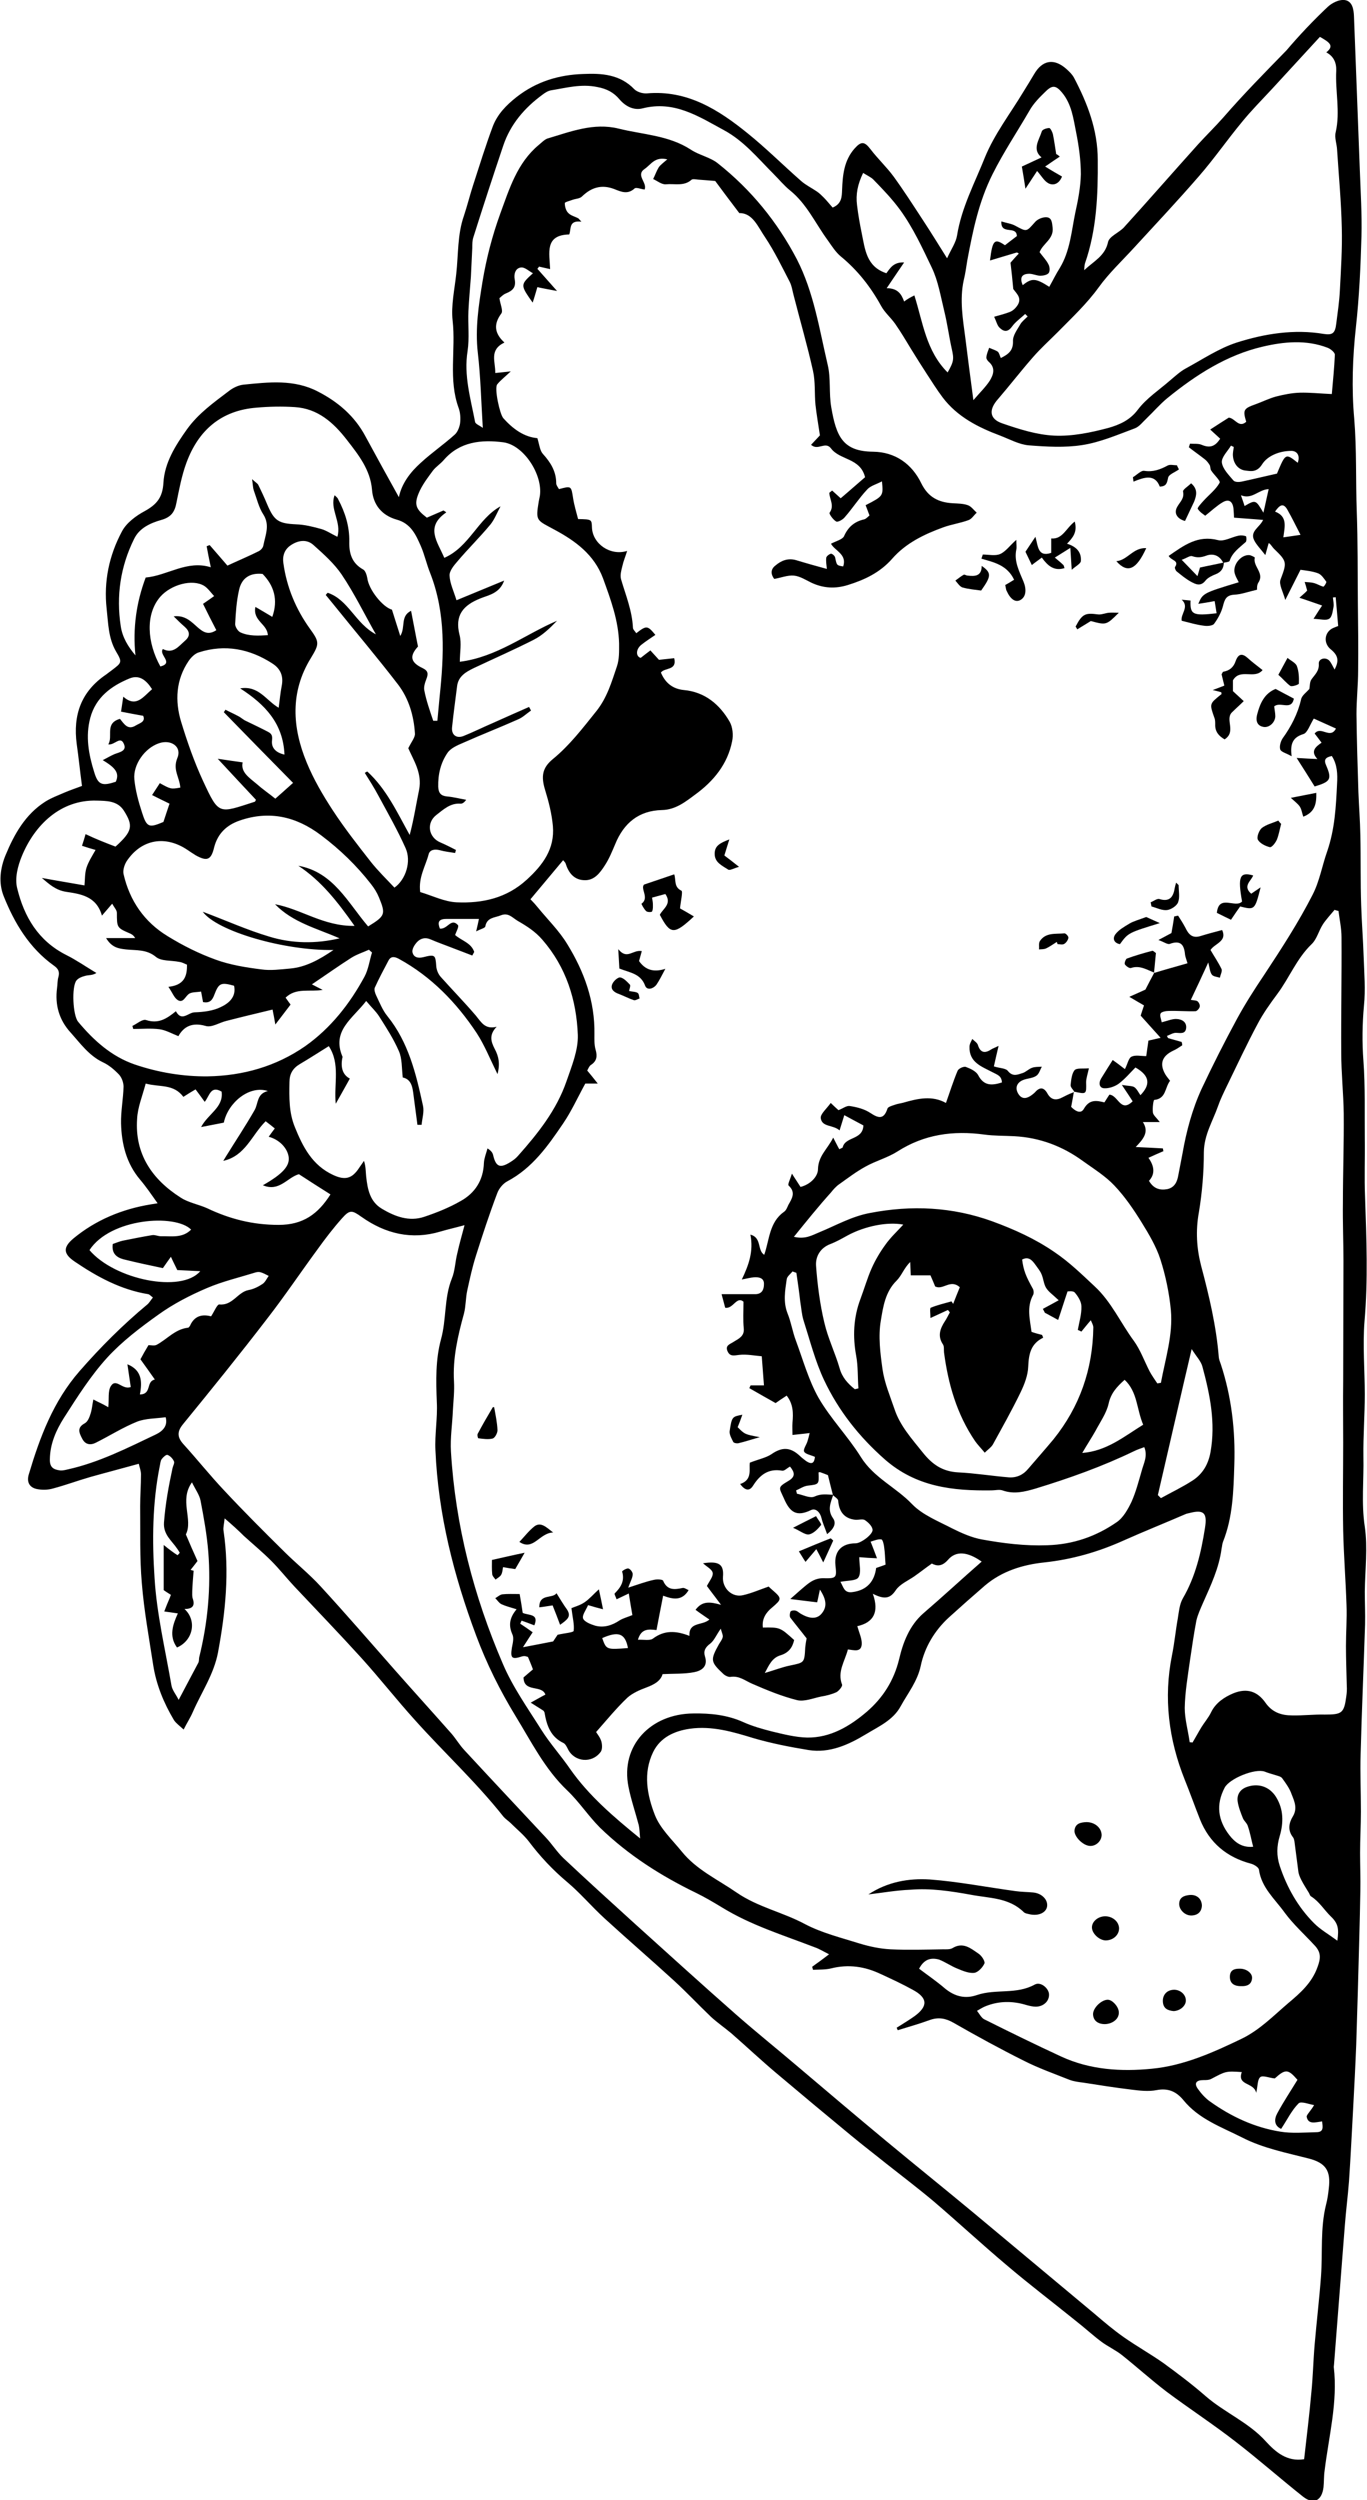 <?xml version="1.0" encoding="utf-8"?>
<!-- Generator: Adobe Illustrator 23.1.1, SVG Export Plug-In . SVG Version: 6.00 Build 0)  -->
<svg version="1.1" id="Ebene_1" xmlns="http://www.w3.org/2000/svg" xmlns:xlink="http://www.w3.org/1999/xlink" x="0px" y="0px"
	 viewBox="0 0 493.5 902.2" style="enable-background:new 0 0 493.5 902.2;" xml:space="preserve">
<g id="mIYohe_1_">
	<g>
		<path d="M81.1,547.9c-0.2,2-0.6,3.3-0.4,4.5c2.2,14.8,0.7,29.4-2,43.9c-1.5,7.9-6,14.4-9.1,21.5c-0.8,1.9-2,3.7-3.3,6.3
			c-1.4-1.3-2.7-2.2-3.5-3.4c-3.7-6.2-6.4-12.8-7.5-19.9c-1.5-9.8-3.3-19.6-4.1-29.5c-0.8-9.2-0.5-18.5-0.6-27.8
			c0-3.8,0.3-7.6,0.3-11.5c0-1.2-0.5-2.5-0.8-3.8c-6.1,1.7-11.9,3.2-17.6,4.8c-4.5,1.3-8.8,2.9-13.3,4.1c-1.7,0.5-3.6,0.6-5.4,0.3
			c-3-0.4-4.3-2.4-3.4-5.4c4-13.4,8.8-26.3,18.3-37.2c7.6-8.7,15.6-16.7,24.5-24.1c0.7-0.6,1.2-1.5,2-2.5c-0.7-0.5-1.2-1.1-1.7-1.2
			c-9.9-1.6-18.5-6.3-26.6-11.8c-4.1-2.8-4.2-5.1-0.4-8.3c8.1-6.7,17.6-10.6,27.9-12.3c0.6-0.1,1.3-0.2,2.5-0.4
			c-2.2-3.1-4.1-5.9-6.3-8.5c-5-5.9-6.7-12.9-6.9-20.3c-0.1-4.4,0.8-8.9,0.9-13.3c0-1.4-0.6-3.2-1.6-4.3c-1.7-1.8-3.7-3.5-5.9-4.5
			c-5-2.4-8.1-6.8-11.6-10.7c-4.2-4.6-5.7-10-4.9-16.1c0.2-1.3,0.1-2.7,0.5-4c0.5-1.9-0.1-3-1.7-4.1c-8.8-6.3-14.2-15.3-18.1-25.1
			c-1.9-4.8-1.2-10.1,0.7-14.7c3.1-7.5,7.1-14.7,14.3-19.3c2.2-1.4,4.7-2.3,7.2-3.4c1.9-0.8,4-1.5,6.1-2.3
			c-0.7-5.2-1.2-10.2-1.9-15.1c-1.4-10.5,1.6-19,10.6-25.1c0.7-0.5,1.3-1,2-1.5c3.7-2.8,3.9-2.9,1.6-6.8c-2.8-4.8-2.8-10.1-3.4-15.4
			c-1.1-9.9,0.9-19.3,5.5-27.9c1.6-3.1,5.1-5.7,8.3-7.4c4.3-2.4,6.4-4.9,6.7-10.2c0.4-7.2,4.3-13.4,8.5-19.3
			c4.1-5.7,9.6-9.6,15-13.7c1.5-1.2,3.5-2.2,5.4-2.4c9.1-0.9,18.3-2,26.9,2.5c7.2,3.7,13.2,8.8,17.1,16.1c4,7.4,8.1,14.8,12.1,22
			c1-4.9,4.1-9,7.9-12.4c3.9-3.6,8.3-6.6,12.3-10.2c1-0.9,1.7-2.7,1.9-4.1c0.2-1.8,0.1-3.7-0.5-5.4c-3.8-10.3-1-21.1-2.2-31.6
			c-0.6-5.5,0.7-11.2,1.3-16.8c0.8-7.1,0.4-14.3,2.8-21.1c1.2-3.6,2.1-7.3,3.3-11c2.3-7.1,4.5-14.2,7.1-21.2
			c1.7-4.4,4.8-7.6,8.6-10.6c7.2-5.6,15.2-8,24-8.3c6.7-0.3,13.3,0.1,18.5,5.5c1,1,3,1.6,4.5,1.5c14.6-1.3,25.9,5.9,36.4,14.4
			c6.7,5.4,12.8,11.5,19.3,17.2c1.7,1.5,3.8,2.5,5.7,3.8c0.9,0.6,1.7,1.4,2.5,2.2c1.1,1.1,2.1,2.4,3.2,3.6c3.3-1.4,3.3-3.9,3.4-6.4
			c0.2-5.3,0.7-10.6,4.5-14.9c2.4-2.7,3.6-2.6,5.8,0.3c2.6,3.4,5.8,6.4,8.3,9.8c3.7,5.1,7.1,10.4,10.5,15.6
			c2.9,4.4,5.6,8.8,8.8,13.9c1.5-3.3,3.2-5.7,3.6-8.2c1.6-10.1,6.4-19,10.1-28.3c3.4-8.3,9.1-15.7,13.8-23.5
			c1.3-2.1,2.6-4.2,3.9-6.4c3-5.2,7.3-5.9,11.8-1.8c1,0.9,2,1.9,2.6,3c4.9,9.3,8.6,18.9,8.6,29.7c0.1,12.7-0.4,25.2-4.6,37.3
			c-0.2,0.6-0.2,1.3-0.3,2.5c3.5-3.3,7.5-5.1,8.6-10.1c0.4-2.1,3.9-3.4,5.7-5.3c9-9.9,17.8-20,26.8-30c3-3.3,6.2-6.4,9.2-9.8
			c7.2-8.3,15-16.2,22.7-24.1C469,12.8,474,7.5,479.3,2.5c1.5-1.4,4-2.7,6-2.5c2.9,0.3,3.4,3.3,3.5,5.9c0.7,18.4,1.4,36.8,2.1,55.2
			c0.3,8.1,0.8,16.1,0.6,24.2c-0.3,10.9-0.8,21.8-2,32.7c-1.2,11-1.6,22.2-0.6,33.2c0.9,11.1,0.5,22.2,0.9,33.3
			c0.4,11,0.3,22.1,0.4,33.1c0.1,8.1,0.2,16.2,0.1,24.2c0,5.3-0.6,10.6-0.6,15.9c0.1,9.4,0.4,18.8,0.7,28.2
			c0.2,5.1,0.6,10.2,0.7,15.4c0.2,8.5,0,16.9,0.3,25.4c0.2,6.3,0.7,12.5,0.9,18.8c0.2,5.8,0.7,11.6,0.1,17.4
			c-0.6,6.6-0.7,13.2-0.2,19.8c0.7,9.4,0.4,18.9,0.5,28.4c0.1,7-0.2,13.9,0.1,20.9c0.5,14.9,1.1,29.8-0.2,44.8
			c-0.7,8.7,0.1,17.6,0.1,26.4c0,7.5-0.6,14.9-0.5,22.4c0.2,8.4-0.8,16.8,0.5,25.3c1.1,7.6,0.1,15.6,0,23.4c0,4,0.2,7.9,0.1,11.9
			c-0.5,15.6-1.2,31.1-1.6,46.7c-0.2,6.9,0.1,13.8,0.1,20.8c0,5-0.3,10-0.3,14.9c0,4.6,0.2,9.2,0.1,13.8
			c-0.2,11.9-0.6,23.9-0.9,35.8c-0.2,6.6-0.4,13.2-0.6,19.8c-0.3,7.6-0.7,15.2-1.1,22.8c-0.5,8.8-0.9,17.6-1.5,26.3
			c-0.4,5.3-1.1,10.6-1.5,15.9c-1.3,16.7-2.6,33.4-3.9,50.1c0,0.3-0.1,0.7-0.1,1c1.5,12.7-1.8,25-3.3,37.4c-0.3,2-0.2,4-0.4,6
			c-0.6,4.9-3.6,6.4-7.4,3.4c-8.2-6.5-16-13.4-24.3-19.8c-8.1-6.3-16.7-11.9-25-18.1c-5.5-4.2-10.7-8.9-16.1-13.2
			c-2.3-1.8-5.1-3.1-7.4-4.8c-3.2-2.4-6.1-5.1-9.2-7.5c-8.4-6.8-17-13.3-25.2-20.3c-8.9-7.5-17.3-15.3-26.2-22.9
			c-5.6-4.7-11.4-9.1-17.1-13.6c-4.1-3.3-8.3-6.5-12.4-9.9c-9.1-7.5-18.1-15-27.1-22.6c-5.6-4.7-10.9-9.7-16.4-14.5
			c-2.4-2-5-3.8-7.3-5.9c-4.5-4.3-8.8-8.9-13.4-13.1c-8.3-7.6-16.8-14.9-25.1-22.5c-4.7-4.3-8.8-9.2-13.6-13.2
			c-5.1-4.3-9.6-9.1-13.6-14.4c-1.9-2.5-4.4-4.5-6.6-6.7c-0.8-0.8-1.9-1.5-2.6-2.3c-9.8-12.4-21.4-23.1-31.9-34.8
			c-6.7-7.4-12.8-15.2-19.5-22.6c-7.9-8.7-16.1-17.2-24.2-25.8c-2.8-3-5.4-6.3-8.3-9.2c-3.2-3.2-6.6-6-9.9-9
			C85.9,552.1,83.9,550.3,81.1,547.9z M387.9,394l-0.2-0.1c-0.3,1.7-0.6,3.5-1,5.5c1.1,1.2,3.4,2.9,4.6,0.7c2-3.5,4.6-3,7.4-2.3
			c0.8-1.2,1.3-2.1,1.8-2.8c3.2,0.2,4,6.7,8.4,2.4c-1.1-1.7-2.2-3.4-3.9-5.9c2.4,0.4,3.7,0.3,4.5,0.8c0.9,0.6,1.5,1.9,2.2,2.9
			c3.5-3.6,3.7-6.9-1.8-10c-1.9,1.9-3.8,4.2-6.1,5.9c-1.4,1-3.5,1.7-5.2,1.6c-1.7-0.1-2.1-1.8-1.1-3.5c1.5-2.4,2.9-4.7,4.2-6.7
			c1.4,1,2.9,2.1,4.4,3.3c1-1.9,1.3-4,2.4-4.5c1.4-0.7,3.4-0.2,5.3-0.2c0.3-2,0.5-3.7,0.8-5.6c1.4-0.3,2.7-0.6,4.4-1
			c-2.5-2.8-4.8-5.3-7.2-8c0.3-1.1,0.8-2.4,1.2-3.7c-1.6-0.9-2.9-1.7-5.3-3.1c2.7-1.2,4.3-1.9,5.8-2.6c1.1-2.1,2.1-4.1,3.2-6.1
			l-0.1,0.1c3.9-1.2,7.9-2.3,12.1-3.5c-0.4-1.4-0.8-2.3-0.9-3.2c-0.3-3.6-1.7-5.2-5.5-3.8c-0.8,0.3-2.1-0.7-4.1-1.4
			c2.4-1.3,3.6-1.9,4.7-2.5c0.4-2.1,0.7-4,1-6c0.5-0.1,0.9-0.2,1.4-0.3c0.9,1.4,1.8,2.8,2.6,4.3c1.1,2.3,2.4,4,5.4,3.1
			c2.6-0.8,5.2-1.5,7.9-2.2c1.9,4.1-2.6,4.8-4.2,7.2c1.4,2.4,2.9,4.6,4,6.9c0.3,0.8-0.4,2-0.6,3.1c-1-0.3-2.4-0.4-2.9-1.1
			c-0.7-0.9-0.8-2.4-1.3-4.4c-2.2,4.8-4.2,9.1-6.3,13.5c0.8,0.2,1.8,0.1,2.4,0.5c0.5,0.4,1,1.4,0.8,2c-0.1,0.6-1,1.6-1.5,1.6
			c-3.2,0.1-6.5-0.2-9.7-0.1c-1,0-2.6,0.3-2.9,0.9c-0.4,0.8,0.2,2.1,0.4,3.2c2.3-0.6,3.9-1.3,5.4-1.2c1.9,0.1,3.7,1.1,3.4,3.4
			c-0.3,2-1.9,1.7-3.5,1.6c-1.1-0.1-2.3,0.7-3.4,1.1c0.1,0.3,0.2,0.5,0.4,0.8c1.6,0.5,3.3,0.9,4.9,1.4c0.1,0.4,0.2,0.8,0.2,1.2
			c-1.1,0.7-2.2,1.5-3.4,2c-3.9,1.9-4.9,4.7-2.7,8.5c0.5,0.8,1.1,1.5,1.7,2.3c-1.9,2.5-1.4,6.5-5.7,6.9c-0.3,0-0.7,2.9-0.5,4.5
			c0.1,1,1.2,1.8,2.5,3.5c-2.4,0-4,0-6.1,0c2.3,3.6,0.2,6.1-2.6,9c3.8,0.2,6.8,0.3,9.8,0.5c0.1,0.3,0.1,0.7,0.2,1
			c-1.7,0.7-3.4,1.5-5.4,2.4c2,2.8,2.6,5.7,0.2,8.3c1.6,2.8,3.9,3.5,6.6,3c2.7-0.6,3.6-2.7,4-5.1c0.5-2.6,1-5.2,1.5-7.8
			c1.4-8,3.5-15.9,6.9-23.3c4-8.5,8.3-17,12.8-25.3c3-5.5,6.4-10.8,9.9-16c6.2-9.4,12.3-18.8,17.4-28.8c2.5-4.9,3.4-10.4,5.2-15.5
			c2.8-8.1,3.2-16.2,3.6-24.5c0.2-3.4,0.1-6.9-1.9-10c-2.3,0.5-3,1.3-2,3.5c2.1,4.9,1.5,5.8-4.2,7.5c-1.9-3.1-3.9-6.2-6.5-10.3
			c3.2,0.2,5.1,0.3,7.5,0.4c-2.7-2.9-0.5-4.5,1.5-5.9c-0.9-1.2-1.7-2.3-2.5-3.3c2.3-2.9,5.6,2.2,7.7-1.8c-2.9-1.3-5.6-2.5-8-3.6
			c-1.5,2.4-2.3,5.2-3.8,5.6c-3.8,1.2-4.8,3.5-4.2,8c-1.9-1.1-3.7-1.5-4.1-2.4c-0.4-1.1,0.1-2.9,0.8-4c3.1-4.3,5.5-8.9,6.7-14.1
			c0.3-1.5,2-2.6,3-3.8c0.2-1.1,0.1-2.6,0.8-3.5c1.2-1.7,2.8-3,2.6-5.6c-0.1-1.8,2.3-2.5,3.7-1.2c0.8,0.8,1.3,2.1,2,3.3
			c1.7-3.2,1.3-5.1-1.4-7.3c-2.7-2.2-2.3-6.1,0.7-7.6c0.7-0.3,1.4-0.6,2-0.8c-0.3-3.7-0.6-7-0.9-10.4c-0.3,0-0.7,0.1-1,0.1
			c0.1,1.2,0.4,2.4,0.2,3.5c-0.3,1.5-0.5,3.6-1.6,4.2c-1.1,0.7-3.1,0.1-5.6,0c1.4-2.2,2.1-3.3,3.1-4.8c-2.7-0.9-5.1-1.8-8.2-2.8
			c1.6-1.4,2.5-2.2,2.8-2.6c-0.3-1.2-0.6-2.2-0.9-3.1c1.1,0.1,2.3,0.1,3.4,0.4c1.1,0.3,2.2,1,3.3,1.3c0.3,0.1,1.3-1.6,1.1-1.8
			c-0.8-1.1-1.7-2.5-2.9-3c-2.1-0.8-4.4-1-6.4-1.3c-1.7,3.4-3.4,6.7-5.5,10.9c-0.8-3-2.4-5.6-1.7-7.4c2.3-6.1,2.4-6.5-2.3-11
			c-0.6-0.6-1-1.3-1.6-1.9c-0.1-0.1-0.4-0.2-0.4-0.2c-0.3,1.1-0.6,2.1-1.2,4.3c-1.8-2.3-3.2-3.7-4-5.3c-1.7-3.3,2-4.7,3.2-7.4
			c-3.6-0.3-6.6-0.5-10.5-0.8c0-0.6-0.1-2-0.2-3.3c-0.3-2.6-1.7-3.6-4-2.2c-2,1.2-3.7,2.8-6.2,4.8c-0.6-0.5-2-1.3-2.7-2.5
			c-0.2-0.4,1.3-2,2.1-2.9c2-2.2,4.4-4,5.8-6.5c0.4-0.7-2.1-2.9-3.1-4.5c-0.3-0.5-0.2-1.4-0.5-1.9c-0.5-0.8-1.1-1.6-1.8-2.1
			c-1.9-1.5-3.8-2.8-5.7-4.3c0.1-0.4,0.3-0.9,0.4-1.3c1.4,0.1,3-0.1,4.2,0.4c3,1.3,4.9,0.6,6.7-2.2c-1.3-1.2-2.3-2.1-3.6-3.3
			c2.5-1.6,4.6-3,6.7-4.3c2.3,0.2,3.6,3.9,6.3,1.5c-1.3-4.3-0.9-4.8,3.3-6.3c2.5-0.9,4.9-2.1,7.4-2.8c2.8-0.7,5.7-1.3,8.6-1.4
			c3.6-0.1,7.1,0.3,11.6,0.5c0.4-4.7,0.9-9.5,1.1-14.2c0-0.8-1.5-2.1-2.6-2.5c-7.7-3-15.9-2.2-23.5-0.4c-12.9,3-24.1,10.2-34.3,18.5
			c-2.7,2.2-5,4.9-7.5,7.3c-1.4,1.3-2.7,3.1-4.4,3.7c-6.2,2.3-12.4,5-18.9,6c-6.3,1-12.9,0.6-19.3,0.1c-3.5-0.3-6.9-2.2-10.3-3.5
			c-8-3-15.5-6.8-20.8-13.8c-2.1-2.8-3.9-5.7-5.8-8.6c-1.9-2.9-3.7-5.8-5.5-8.7c-1.9-3.1-3.7-6.2-5.8-9.2c-1.6-2.3-3.8-4.1-5.1-6.5
			c-3.8-6.9-8.5-12.9-14.6-17.9c-1.8-1.5-3.2-3.7-4.6-5.7c-4.5-6.1-7.6-13.2-13.7-18.1c-2.2-1.8-4-4-6-6
			c-5.6-5.6-10.6-11.8-17.8-15.7c-9.2-5-18-10.8-29.4-7.9c-3.1,0.8-6.1-0.6-8.4-3.3c-2-2.4-4.6-3.8-8-4.4
			c-5.8-1.2-11.2,0.3-16.7,1.2c-1.1,0.2-2.2,0.9-3.1,1.6c-6.4,4.7-11.5,10.6-14.1,18.3c-3.7,11-7.3,22-10.8,33.1
			c-0.4,1.2-0.4,2.6-0.4,3.9c-0.2,3.5-0.3,6.9-0.5,10.4c-0.3,4.1-0.7,8.3-0.9,12.4c-0.2,4.8,0.4,9.7-0.3,14.4
			c-1.4,8.8,1.1,17.1,2.7,25.5c0.1,0.8,1.6,1.3,2.8,2.2c-0.6-9.7-0.8-18.5-1.8-27.1c-1-8.7,0.3-17.2,1.7-25.7
			c1.4-8.4,3.5-16.5,6.4-24.5c3.3-9,6.1-18.3,13.9-24.8c1-0.8,2-1.9,3.1-2.3c8.4-2.5,16.7-5.8,25.7-3.6c8.8,2.2,18.1,2.4,26.1,7.6
			c3,2,6.9,2.7,9.7,4.9c12,9.5,21.5,21.1,28.6,34.7c6.1,11.9,8.1,25.2,11.1,38c1.2,4.9,0.4,10.3,1.3,15.4c1.8,10.4,4.1,15.9,15.1,16
			c8,0.1,14,4.4,17.4,11.4c2.5,5.1,6.3,6.9,11.4,7.2c1.8,0.1,3.7,0.1,5.4,0.7c1.2,0.4,2.1,1.7,3.2,2.7c-1,0.9-1.8,2.3-3,2.7
			c-3,1.1-6.1,1.5-9.1,2.6c-6.9,2.5-13.5,5.7-18.4,11.3c-4.4,5-9.9,7.6-16,9.5c-4.5,1.4-8.8,1.2-13.1-0.8c-2.1-1-4.2-2.4-6.4-2.6
			c-2.3-0.2-4.7,0.8-7.1,1.2c-1.3-1.7-1.3-3.5,0.4-4.8c2.1-1.8,4.5-2.8,7.4-2c3.6,1.1,7.2,2.1,11.2,3.2c-0.1-1.4-0.4-2.8-0.2-4.1
			c0.1-0.5,1.1-1.3,1.7-1.4c0.5,0,1.4,0.8,1.5,1.4c0.6,2.8,0.5,2.8,2.9,3.2c1.5-4.4-3.1-5.7-4.4-8.2c1.9-1,4.1-1.5,4.7-2.7
			c1.5-3.4,3.8-5.3,7.3-6.1c0.7-0.2,1.3-0.9,1.9-1.4c-0.5-1.4-1-2.6-1.4-3.7c6.4-3.3,6.4-3.3,5.9-8.6c-2.1,1.1-4.2,1.6-5.4,3
			c-2.9,3.1-5.2,6.7-8,9.9c-0.7,0.9-2.5,1.9-3.1,1.6c-1.1-0.6-2.7-2.8-2.4-3.2c1.8-2.5,0-4.8-0.1-7.1c0-0.2,0.5-0.4,1-0.9
			c1,0.9,2,1.8,3.1,2.8c3.2-2.7,6.1-5.3,8.8-7.6c-1.7-7-9.1-6.1-12.3-10.4c-2.1-2.7-4.7,1-7.2-1.3c1.3-1.4,2.6-2.7,3.2-3.4
			c-0.6-4-1.2-7.5-1.6-11c-0.4-4.1,0-8.3-0.9-12.3c-2-9-4.6-17.9-6.9-26.9c-0.5-1.8-0.7-3.6-1.5-5.2c-2.8-5.4-5.5-11-8.9-16.1
			c-2.6-3.8-4.5-8.8-9.3-8.7c-3.5-4.6-6.5-8.6-8.7-11.6c-2.8-0.2-4.6-0.4-6.3-0.5c-0.8-0.1-1.9-0.3-2.3,0.1
			c-2.7,2.4-6.1,1.3-9.1,1.6c-1.5,0.2-3.2-1.2-4.7-1.9c0.7-1.4,1.2-2.9,2-4.2c0.6-0.9,1.6-1.6,3.1-2.9c-4.5-1.1-5.9,1.9-8.1,3.4
			c-3.5,2.3,1,5-0.1,7.5c-1.4-0.2-3.1-0.9-3.6-0.4c-2.5,2.3-4.9,1.2-7.4,0.2c-4.5-1.7-8.2-0.6-11.6,2.7c-0.8,0.8-2.3,0.8-3.4,1.2
			c-1,0.4-2.8,0.8-2.8,1.2c0,1.2,0.4,2.7,1.2,3.5c0.9,1,2.4,1.3,3.7,2c0.4,0.4,0.7,0.8,1.1,1.2c-4.7-0.6-3.6,2.6-4.4,4.6
			c-9,0.2-7.1,6.8-6.9,12.5c-1.7-0.4-2.8-0.6-4-0.9c-0.2,0.3-0.4,0.6-0.6,0.8c2.3,2.6,4.5,5.1,7.1,8c-0.6-0.1-7-1.3-7.1-1.4
			c-0.5,1.7-1,3.5-1.7,5.6c-4.5-6.4-4.5-6.4,0.1-10.6c-1.5-0.8-2.8-2.1-4.1-2.1c-2.4,0.1-2.8,2.7-2.5,4.2c0.6,3.1-0.8,4.2-3.2,5.2
			c-1,0.4-1.8,1.3-2.3,1.7c0.3,2.2,1.4,4.5,0.7,5.5c-2.9,3.9-2.5,7.2,1.1,10.5c-5.6,2.7-3.2,6.9-3.3,11c1.8-0.2,3.2-0.3,5.6-0.6
			c-2.1,2-3.7,3.2-4.9,4.7c-1.1,1.4,0.9,10.7,2.2,12.2c3.5,3.9,7.5,6.8,12.3,7.2c0.7,2.3,0.9,4.5,2,5.7c2.8,3.1,4.8,6.3,4.8,10.6
			c0,0.7,0.6,1.4,1,2.1c4.5-1.2,4.4-1.2,5.1,3.3c0.4,2.6,1.2,5.1,1.8,7.5c4.9,0.1,4.9,0.1,5,3c0.2,5.9,6.6,10.4,12.7,8.5
			c-0.6,2-1.3,3.6-1.7,5.4c-0.4,1.6-0.9,3.3-0.5,4.8c1.7,5.8,4,11.3,4.3,17.5c0,0.7,0.8,1.3,1.2,2c3.7-2.9,4.1-2.8,6.9,0.6
			c-1.7,1.2-3.5,2.3-5.1,3.6c-2,1.6-2,4.2-0.2,4.7c1.1-0.9,2.2-1.7,3.5-2.7c1.2,1.3,2.2,2.4,3.1,3.4c2-0.2,3.7-0.4,5.5-0.6
			c1.1,4.6-3.5,3.3-4.8,5.2c1.6,3.8,4.3,5.9,8.3,6.3c7.6,0.7,12.9,5.2,16.5,11.4c1.1,1.9,1.4,4.9,0.9,7.1
			c-1.6,8.2-6.7,14.4-13.3,19.2c-3.5,2.6-7.1,5.5-12,5.6c-8.4,0.2-13.8,4.7-16.9,12.3c-1.1,2.6-2.2,5.3-3.7,7.6
			c-1.8,2.8-3.9,5.7-7.7,5.4c-3.6-0.2-5.5-2.8-6.5-6c-0.1-0.4-0.6-0.8-0.9-1.2c-3.9,4.7-7.8,9.3-11.8,14.1c1,1,1.9,2,2.7,3
			c3.6,4.4,7.7,8.4,10.6,13.2c6.1,9.9,10,20.6,9.8,32.5c0,1.8-0.1,3.7,0.4,5.5c0.7,2.4,0.5,4.2-1.7,5.6c-0.6,0.4-0.9,1.3-1.3,2
			c1.2,1.4,2.2,2.7,3.8,4.7c-2.4,0-3.7,0-4.5,0c-2.8,5.1-5,10-8,14.4c-5.5,8.1-11.1,16.1-20.2,20.9c-1.5,0.8-3,2.6-3.6,4.3
			c-2.8,7.4-5.3,15-7.7,22.6c-1.3,4.1-2.2,8.3-3.1,12.4c-0.6,2.7-0.5,5.7-1.2,8.4c-2.2,8-4.1,16.1-3.6,24.5
			c0.2,3.4-0.2,6.9-0.4,10.4c-0.2,5-1,10-0.7,14.9c1.6,26.6,8.2,52.1,18.7,76.5c3.6,8.5,9.1,16.2,14,24c3.1,4.9,7,9.2,10.3,14
			c6.8,9.7,15.7,17.3,25.3,25.1c-0.2-2-0.2-3.5-0.5-4.8c-1.2-4.6-2.8-9.2-3.7-13.8c-3-14.9,8-26.4,23.4-26.5
			c6.1-0.1,12.2,0.5,18,3.1c3.3,1.5,6.9,2.5,10.4,3.4c4.2,1,8.5,2.1,12.7,2.2c8.4,0.1,15.4-4.1,21.5-9.3c5.8-5,9.8-11.2,11.7-19
			c1.4-6,3.7-12.1,8.7-16.5c7.1-6.1,14-12.5,21.1-18.7c-5-3.5-9.2-4.1-12.2-0.6c-2.2,2.5-4.1,2.2-5.8,1.3c-2.4,1.7-4.3,3.2-6.3,4.6
			c-2.3,1.6-5.2,2.8-6.7,5c-2,3-4,3.5-8.3,1.3c2.4,6.7,0.2,10.4-5.6,11.7c0.7,2.5,1.7,4.5,1.6,6.5c-0.2,3.1-2.9,2.1-5,1.9
			c-1.1,4.3-3.9,8-2.1,12.7c0.2,0.6-1.1,2.2-2,2.7c-1.7,0.8-3.7,1.3-5.6,1.6c-2.9,0.6-6,1.9-8.6,1.3c-5.6-1.4-10.9-3.6-16.2-5.9
			c-2.6-1.1-4.7-3-7.9-2.5c-0.8,0.1-2-0.5-2.6-1.1c-4.6-4.3-4.7-5-1.6-10.6c0.5-0.9,1.2-1.7,1.4-2.6c0.2-0.7-0.3-1.6-0.7-3.1
			c-1.6,2.3-2.4,4.3-3.8,5.4c-1.8,1.3-2.5,2.7-1.9,4.6c1.2,3.7-1.3,5.2-3.9,5.7c-3.6,0.7-7.5,0.5-11.4,0.7c-0.7,2.5-3.1,3.8-5.8,4.8
			c-2.4,0.9-5,2-6.9,3.7c-4,3.8-7.5,8.1-11.3,12.4c0.5,0.8,1.5,2,1.9,3.4c0.3,1.1,0.4,2.8-0.2,3.7c-3.1,4.3-9.4,3.8-11.8-0.8
			c-0.4-0.8-0.9-1.9-1.6-2.3c-4.7-2.2-6.1-6.3-6.9-10.9c0-0.3-0.3-0.6-0.4-0.8c-1.3-0.8-2.5-1.6-4.6-2.9c2.2-1.2,3.7-2.1,5.3-2.9
			c-1.3-3.7-7.8-0.6-7.9-6.2c0.9-0.8,2-1.7,3.4-2.9c-0.6-1.7-1.3-3.3-1.8-4.5c-0.8-0.2-0.9-0.3-1.1-0.3c-0.3,0-0.7,0-1,0.1
			c-3.7,1.2-4.3,0.7-3.7-3.1c0.3-1.6,0.8-3.5,0.2-4.8c-1.4-3.1-1.2-5.9,1.5-9.1c-2.2-0.7-3.9-1.1-5.4-1.8c-0.9-0.4-1.5-1.4-2.3-2.2
			c0.9-0.5,1.7-1.3,2.6-1.4c1.9-0.2,3.9-0.1,6.2-0.1c0.4,2.3,0.8,4.6,1.1,6.8c2.1,1,6,0.2,4.2,4.5c-1.6-0.6-3.1-1.2-4.6-1.7
			c-0.2,0.4-0.3,0.7-0.5,1.1c1.5,1,3,2,4.5,3.1c-1,1.5-1.9,2.9-3.5,5.4c4.3-0.8,7.3-1.4,10.9-2.1c0.5-0.7,1.3-2,1.6-2.4
			c2.6-0.6,5.7-0.8,5.8-1.4c0.3-2.3-0.4-4.8-0.8-8.2c1.1-0.5,3.1-1,4.7-2.1c1.8-1.2,3.2-2.9,5.2-4.7c0.6,2.7,1,4.7,1.5,7.2
			c-2-0.5-3.4-0.9-5.4-1.5c-0.7,1.7-2.2,3.6-1.8,4.8c0.4,1.2,2.7,2.1,4.3,2.6c3.2,0.9,6.2-0.1,8.9-1.9c1.3-0.8,2.9-1.2,4.6-1.9
			c-0.4-2.1-0.8-4.8-1.3-7.8c-1.7,0.8-2.9,1.4-4.4,2.1c-0.3-0.9-0.9-1.9-0.7-2.1c2.2-2.2,3.7-4.5,2.7-7.9c-0.1-0.2,1.6-1.3,2.3-1.1
			c0.7,0.2,1.6,1.4,1.5,2.1c0,1.2-0.7,2.3-1.6,4.8c3.7-1.2,6.4-2.2,9.2-2.8c1.1-0.3,3.2-0.2,3.4,0.3c1.5,3.6,4.2,3.2,7.1,2.6
			c0.6-0.1,1.4,0.5,2.1,0.8c-2.4,4-5.7,3.3-9.2,2c-0.8,4.2-1.6,8.1-2.4,12.4c-2.7-0.3-5.5-0.7-6.7,3.5c2.1-0.1,4.3,0.4,5.4-0.4
			c4.1-3.1,8.3-2.9,13.2-1c-0.3-5.2,4.7-3.6,7.2-5.9c-1.9-1.3-3.4-2.3-5-3.5c2.4-3.3,5.3-2.9,9.2-1.8c-2.2-3-3.8-5-5.1-6.8
			c0.9-1.8,2.3-3.4,2.1-4.7c-0.2-1.3-2.1-2.2-3.5-3.5c5.8-0.9,7.6,0.4,7.2,4.9c-0.3,4.1,3.3,7.6,7.3,6.6c3.1-0.7,6-2,9.2-3.1
			c0.2,0.2,0.8,0.8,1.4,1.3c3.5,3,3.3,3.3-0.2,6.3c-2.1,1.7-3.7,4-3.3,7.2c6.2-0.1,6.2-0.1,11.3,4.5c-0.6,2.7-2,4.6-4.9,5.5
			c-3.1,0.9-4.2,3.6-5.7,6.4c3.4-1,6.2-2.1,9.1-2.7c5.2-1.1,5.2-0.9,5.5-6.5c0.1-1.1,0.3-2.3,0.5-3.3c-2-2.6-4-5-5.9-7.5
			c-0.3-0.5-0.2-1.6,0.1-2.2c0.2-0.3,1.2-0.5,1.8-0.3c0.6,0.1,1.1,0.6,1.7,1c3.3,2,5.9,2.1,7.6,0.2c2.1-2.4,2-5-0.5-8.8
			c-0.4,1.7-0.6,3-1,4.6c-3.4-0.4-6.4-0.8-9.7-1.2c2.3-2,3.8-3.4,5.4-4.7c1.9-1.6,3.8-2.9,6.7-2.8c4.6,0.1,4.7-0.2,4.2-4.7
			c-0.5-5,2.2-7.9,7.3-7.9c1.9,0,6.4-3.3,6.1-5c-0.2-1.3-1.6-2.6-2.8-3.4c-0.8-0.5-2.3,0-3.4-0.1c-3.9-0.4-5.9-2.8-6.2-6.9
			c-0.1-0.7-1.2-1.3-1.9-2c-0.6-2.3-1.2-4.7-1.8-7.2c-0.7-0.3-1.8-0.7-2.9-1.1c-0.1,0-0.3,0.1-0.5,0.1c0.2,4.4,0.2,4.3-4,4.8
			c-1.4,0.2-2.7,1.1-4.1,1.7c0.1,0.4,0.2,0.8,0.3,1.2c2.2,0.4,4.8,1.8,6.4,1c2.4-1.1,4.5-0.7,6.7-0.6c-0.9,2.8-2.2,5.4-0.1,8.4
			c1.3,1.8,0.5,3.7-2.1,5.8c-0.8-2.3-1.6-4-2-5.7c-0.5-2.2-2.1-3.8-3.8-3c-5.2,2.5-7.6,0.9-9.8-4.2c-1.7-3.9-2.5-3.9,1.6-6.3
			c2.7-1.6,2.3-3.1,0.6-5.2c-1.1,0.6-2,1.6-2.8,1.5c-5-0.9-8.1,1.5-10.6,5.5c-1.3,2-2.9,1.6-4.6-0.7c4.6-1.5,3.1-5.5,3.5-7.7
			c3-1.2,5.7-1.7,7.7-3c3.9-2.7,6.8-2.7,10.3,0.5c0.7,0.7,1.5,1.3,2.3,1.9c2.5,1.7,3,0.2,3.2-1.5c-1.6-0.7-3.5-1-3.9-1.9
			c-0.4-0.8,0.8-2.4,1.2-3.7c0.3-0.9,0.5-1.8,0.8-3c-1,0.1-1.3,0.2-1.6,0.2c-1.5,0.2-3.1,0.3-4.6,0.5c0-1.5-0.1-3,0-4.5
			c0.3-3.4,0.3-6.6-2.1-9.7c-1.7,1.1-3,2-4,2.7c-3.4-1.9-6.5-3.7-9.5-5.4c0.2-0.3,0.3-0.7,0.5-1c1.7,0,3.3,0,4.8,0
			c-0.3-3.6-0.5-6.9-0.8-10.5c-2.5-0.2-5.4-0.8-8.1-0.5c-1.8,0.2-3.3,0.7-4.2-1.2c-1.1-2.3,1-2.7,2.3-3.6c1.8-1.1,3.8-2,3.5-4.8
			c-0.3-3-0.1-6-0.1-9.6c-2.5-2.1-3.7,2.7-6.6,2.2c-0.4-1.5-0.8-3.1-1.3-4.9c4.3,0,8.2,0,12.1,0c2.5,0,3.2-1.7,3.2-3.6
			c0.1-2.2-1.7-2.6-3.5-2.5c-1.4,0.1-2.8,0.5-4.5,0.8c2.5-5.2,4.3-10.2,3.1-16.2c4.2,1.1,2.4,5.7,5,7.3c1.9-5.5,1.8-11.7,7.1-15.5
			c0.8-0.5,1.2-1.6,1.6-2.5c1.3-2.3,2.8-4.5,0.1-7c-0.4-0.4,0.5-2.1,1.2-4.3c1.5,2.4,2.3,3.5,3.1,4.8c3.6-0.9,6.3-3.8,6.3-6.4
			c0.1-4.8,3.4-7.2,5.5-11.4c0.9,1.7,1.5,3,2.2,4.2c0.4-0.2,0.8-0.4,1.2-0.6c0.9-4.1,7.3-2.6,7.5-8c-2.3-1.2-4.5-2.4-6.9-3.7
			c-0.6,2-1,3.3-1.7,5.5c-2.4-2.1-6.3-1.1-6.8-4.4c-0.2-1.5,2.2-3.5,3.6-5.5c1.5,1.4,2.3,2.2,2.8,2.6c1.6-0.6,2.9-1.7,4.1-1.5
			c2.6,0.4,5.3,1.1,7.4,2.5c3,2,4.9,2.4,6.2-1.6c0.2-0.6,1.6-1,2.5-1.3c1-0.4,2.1-0.5,3.2-0.8c5.2-1.5,10.4-2.7,15.4,0.1
			c1.4-3.9,2.6-7.8,4.2-11.6c0.3-0.8,2.2-1.7,3-1.4c1.6,0.6,3.6,1.5,4.4,2.9c2.1,4.1,5.1,3.8,8.6,2.7c-0.1-2.5-1.8-2.8-3.4-3.7
			c-3.8-2-8.5-3.5-8.3-9.2c0-1,0.6-1.9,1-2.8c0.7,0.7,1.7,1.3,2,2.1c0.9,2.9,2.5,3.2,4.8,1.7c0.6-0.4,1.3-0.6,2.7-1.3
			c-0.7,2.9-1.2,5.2-1.7,7.4c2.1,0.7,4.3,0.6,5.1,1.7c1.8,2.2,3.6,1.2,5.3,0.7c1.2-0.4,2.2-1.5,3.4-1.9c1.1-0.4,2.3-0.3,3.5-0.4
			c-0.6,1.1-1,2.7-2,3.3c-1.3,0.9-3.2,0.9-4.7,1.5c-2.3,0.9-3,2.8-1.9,4.8c1.2,2.1,2.8,2.1,4.6,0.9c0.6-0.4,1.1-0.8,1.5-1.2
			c1.8-2.1,3.3-1.9,4.6,0.5c1.4,2.4,3.3,2.4,5.5,1.2C385.8,394.8,386.9,394.4,387.9,394z M299.3,705.2c-2.2-1.1-3.6-2-5.1-2.5
			c-11.4-4.4-23.2-8-33.7-14.5c-3-1.8-6-3.6-9.1-5.1c-12.8-6.2-24.6-13.7-34.8-23.6c-4.2-4.2-7.5-9.3-11.8-13.4
			c-8.1-7.7-13-17.6-18.7-26.9c-5.6-9.2-10.4-18.8-14.2-29c-8.1-21.7-13.7-43.7-14.7-66.8c-0.3-5.8,0.8-11.6,0.5-17.4
			c-0.3-7.7-0.5-15.3,1.5-22.7c2-7.2,1.1-14.9,3.9-21.9c1.2-2.9,1.2-6.1,2-9.2c0.7-3.2,1.6-6.3,2.6-10.1c-3.3,0.9-6,1.5-8.7,2.3
			c-10.4,3.1-19.9,0.8-28.5-5.3c-3.4-2.4-4.2-2.7-7.1,0.6c-3.2,3.6-6.1,7.4-8.9,11.3c-6.1,8.3-11.8,16.8-18.1,24.9
			c-9.9,12.9-20.1,25.5-30.4,38.1c-2.1,2.6-2,4.6,0.1,7c5,5.5,9.7,11.4,14.8,16.8c7,7.5,14.3,14.8,21.6,22
			c4.3,4.3,9.2,8.2,13.3,12.7c9.1,9.9,17.9,20.1,26.8,30.2c6.8,7.7,13.7,15.3,20.5,23c1.6,1.9,2.9,4.1,4.6,5.9
			c9.7,10.5,19.5,20.9,29.2,31.3c2.3,2.4,4.1,5.3,6.5,7.6c8.5,8,17.1,15.8,25.7,23.6c12.2,11,24.3,22,36.7,32.9
			c7.3,6.4,14.9,12.5,22.3,18.8c10.5,8.9,21,17.8,31.6,26.6c10.6,8.8,21.3,17.4,31.9,26.2c14.5,12.1,29,24.2,43.5,36.3
			c3.4,2.9,6.8,5.8,10.5,8.4c4.7,3.3,9.7,6.1,14.4,9.4c5.2,3.8,10.4,7.7,15.2,11.9c6.9,6,15.6,9.5,21.8,16.4
			c3.5,3.8,7.6,7.4,13.8,6.4c0.9-8,1.9-16,2.6-24c0.6-5.8,0.7-11.6,1.2-17.4c0.7-8.2,1.7-16.5,2.3-24.7c0.6-8.6-0.3-17.2,1.8-25.7
			c0.5-1.9,0.8-3.9,1-5.9c0.8-6.4-1.1-9.2-7.2-10.8c-8.2-2.1-16.5-3.7-24.1-7.6c-7.5-3.8-15.6-6.6-21.2-13.5c-2.5-3-5.4-4.4-9.6-3.6
			c-3,0.6-6.3,0.2-9.4-0.2c-5.8-0.7-11.5-1.6-17.2-2.5c-1.6-0.2-3.3-0.4-4.9-1c-5.5-2.2-11.2-4.2-16.5-6.9
			c-8.6-4.3-17-8.9-25.4-13.7c-2.8-1.6-5.4-2.1-8.5-1c-3.8,1.4-7.8,2.5-11.6,3.7c-0.1-0.3-0.3-0.6-0.4-0.9c2.2-1.4,4.4-2.7,6.5-4.2
			c4.9-3.6,4.7-6.6-0.7-9.5c-3.8-2.1-7.7-3.9-11.6-5.7c-5.7-2.7-11.6-3.6-17.9-2c-2.1,0.5-4.3,0.4-6.5,0.5c-0.1-0.4-0.2-0.7-0.3-1.1
			C295,708.4,296.7,707.2,299.3,705.2z M331.8,710.4c3.3,2.5,6.4,4.6,9.3,7.1c3.5,2.9,7.3,3.9,11.6,2.4c6.8-2.3,14.3-0.1,20.9-3.8
			c2.1-1.1,4.9,1.3,5.1,3.4c0.2,2.5-1.9,4.6-4.8,4.6c-1.1,0-2.3-0.3-3.4-0.6c-4.9-1.5-9.8-1.5-14.6,0.4c-1.1,0.4-2.1,1.1-3.2,1.7
			c0.9,1.1,1.6,2.6,2.7,3.1c9.2,4.6,18.4,9.1,27.7,13.4c10.4,4.8,21.6,5.5,32.7,4.4c11.5-1.1,22-5.8,32.4-10.8
			c6.6-3.2,11.5-8.3,16.9-12.9c4.3-3.6,8.5-7.3,10.5-12.9c1.3-3.4,1.3-5.5-1.1-8c-3.6-3.9-7.6-7.5-10.7-11.7
			c-3.5-4.9-8.4-9-9.3-15.5c-0.1-0.9-1.8-1.9-2.9-2.2c-8.7-2.3-15-7.5-18.4-16c-1.9-4.8-3.6-9.6-5.5-14.3
			c-5.8-14.5-7.7-29.5-4.6-44.9c0.9-4.4,1.3-8.9,2.1-13.3c0.4-2.4,0.6-5.1,1.8-7.2c4.6-7.9,6.6-16.5,8-25.4c0.9-5.5-0.4-6.8-5.7-5.4
			c-0.5,0.1-1,0.2-1.4,0.4c-7.4,3.2-14.9,6.2-22.3,9.5c-9.1,4.1-18.5,6.8-28.6,7.9c-7.7,0.8-15.3,3.1-21.5,8.4
			c-4.4,3.8-8.7,7.6-13,11.5c-5.1,4.7-8.7,10.7-10.1,17.4c-1.2,5.6-4.6,9.8-7.2,14.5c-2.7,5.1-8,7.4-12.6,10.2
			c-6.3,3.8-13.1,6.9-20.7,5.7c-6.7-1.1-13.4-2.4-19.9-4.3c-7.5-2.3-15-4.5-22.9-3.4c-5.6,0.8-10.7,3.1-13.3,8.4
			c-3.7,7.6-2.2,15.5,0.6,22.7c1.9,4.9,6.2,8.9,9.7,13.2c5.3,6.6,13,10.1,19.8,14.8c7.7,5.3,16.7,7.1,24.7,11.4
			c6.1,3.2,13,4.9,19.7,7c3.6,1.1,7.4,1.9,11.2,2.1c6.3,0.3,12.6,0.1,18.9,0c1.1,0,2.5,0.1,3.4-0.4c3.9-2.4,6.7,0.1,9.5,2
			c1.1,0.7,2.4,2.8,2.1,3.5c-0.7,1.5-2.3,3.2-3.7,3.4c-1.9,0.2-4.1-0.7-6-1.5c-2.3-0.9-4.4-2.4-6.7-3.3
			C336,706.3,333.6,707,331.8,710.4z M429.5,628.7c0.3,0,0.6,0,1,0.1c1.1-1.8,2.1-3.7,3.2-5.5c1.1-1.8,2.6-3.5,3.5-5.4
			c1.7-3.5,4.8-5.5,8.1-6.9c4.8-1.9,8.6-0.8,11.6,3.5c2.4,3.4,5.7,4.5,9.5,4.5c4,0.1,7.9-0.4,11.9-0.3c6.1,0,6.9-0.5,7.7-6.4
			c0.2-1.3,0.3-2.7,0.2-4c-0.1-4.8-0.3-9.6-0.3-14.3c0-5,0.4-9.9,0.2-14.9c-0.3-8.9-1-17.9-1.2-26.8c-0.2-10.6,0-21.1,0-31.7
			c0-7.4-0.1-14.9,0-22.3c0-14.4,0.1-28.9,0.1-43.3c0-7-0.3-13.9-0.2-20.9c0-10.8,0.4-21.5,0.3-32.3c-0.1-7.3-0.9-14.6-0.9-21.9
			c-0.1-13.9,0.2-27.8,0.1-41.7c0-3.2-0.7-6.3-1.1-9.5c-0.5-0.1-1-0.2-1.4-0.4c-1.4,1.7-3,3.4-4.2,5.2c-1.5,2.3-2.2,5.4-4.1,7.2
			c-5.4,5.2-8,12.1-12.4,18c-2.6,3.5-5.1,7-7.1,10.8c-3.9,7.3-7.4,14.8-11,22.2c-1.2,2.5-2.4,4.9-3.3,7.5c-1.9,5.4-5,10.3-5.1,16.5
			c0,7.3-0.6,14.6-1.8,21.8c-1.2,6.6-0.8,13,0.8,19.2c2.9,10.9,5.5,21.8,6.4,33.1c0.1,0.8,0.4,1.6,0.7,2.4c3.9,11.8,5.3,24,4.9,36.3
			c-0.3,9.4-0.5,18.9-4.1,27.9c-0.3,0.8-0.3,1.6-0.5,2.4c-0.9,7-3.9,13.3-6.7,19.6c-0.9,2.1-1.9,4.2-2.4,6.4
			c-0.9,4.7-1.6,9.5-2.3,14.3c-0.8,5.7-1.8,11.5-1.9,17.2C427.7,620.3,428.9,624.5,429.5,628.7z M476.5,13.3
			c-5.8,6.3-11.5,12.5-17.2,18.7c-3.7,4-7.6,7.9-11,12.1c-5.3,6.4-10,13.2-15.4,19.4c-7.7,8.9-15.7,17.4-23.6,26
			c-4.3,4.7-8.9,9-12.6,14.1c-4.4,6.1-9.8,11.1-15,16.4c-2.9,2.9-6,5.7-8.7,8.8c-4.4,5-8.4,10.2-12.7,15.2c-3.4,3.8-3.2,7.2,1.6,8.8
			c6.1,2.1,12.4,4.1,18.7,4.4c6.5,0.3,13.2-1.1,19.6-2.8c3.8-1.1,7.7-2.7,10.6-6.6c3.1-4.1,7.7-7.1,11.7-10.6
			c1.8-1.5,3.5-3.1,5.5-4.2c6.1-3.3,12-7.3,18.5-9.4c10.1-3.2,20.7-4.9,31.4-3.1c3.2,0.5,4.1-0.3,4.5-3.7c0.5-4,1.1-7.9,1.3-11.9
			c0.4-7.6,0.9-15.2,0.7-22.7c-0.2-9.4-1.1-18.8-1.7-28.2c-0.1-2.1-1-4.3-0.5-6.3c1.7-7.4-0.2-14.8,0.2-22.2
			c0.1-2.8-0.9-5.2-3.6-6.6C481.8,16.5,480,15.3,476.5,13.3z M180.7,182.7c-1.2,2.2-2.1,4.6-3.6,6.5c-3.8,4.6-8.1,8.8-11.9,13.3
			c-1.3,1.5-3,3.5-2.9,5.2c0.1,2.8,1.5,5.6,2.5,8.9c5.9-2.4,11.3-4.7,17.2-7.1c-1.6,4.6-5.5,5.2-8.5,6.4c-6.3,2.5-9.4,6.1-7.6,13.2
			c0.8,3,0.1,6.4,0.1,9.7c13.4-1.7,23.6-9.9,35.1-14.8c-2.6,2.7-5.3,5.3-8.5,6.9c-7.1,3.6-14.4,6.8-21.6,10.2c-2.9,1.4-5.6,3-6,6.6
			c-0.6,4.9-1.3,9.8-1.8,14.7c-0.3,2.7,1.5,4.2,4.1,3.2c3.5-1.4,6.9-3.1,10.4-4.6c4.4-2,8.8-3.9,13.3-5.9c0.2,0.4,0.5,0.9,0.7,1.3
			c-1.6,1.1-3,2.5-4.7,3.2c-6.5,2.9-13.2,5.5-19.7,8.4c-2.1,0.9-4.5,1.9-5.7,3.6c-2.5,3.6-3.5,7.8-3.4,12.3c0.1,2.3,1,3.3,3.2,3.5
			c2.3,0.2,4.6,0.8,6.9,1.2c-0.8,1.1-1.4,1.4-2,1.4c-3.7-0.3-6.2,2.1-8.8,4.1c-3.7,2.9-2.8,8.1,1.5,9.9c1.9,0.8,3.8,1.8,5.6,2.7
			c-0.1,0.4-0.2,0.7-0.3,1.1c-1.8-0.3-3.7-0.5-5.5-1c-1.9-0.5-3.7-0.2-4.1,1.6c-1.1,4.2-3.7,8.2-3,13.5c4.4,1.3,8.7,3.5,13.2,3.7
			c9.3,0.4,18-1.5,25.3-8.2c5.8-5.3,10.1-11.1,9.4-19.3c-0.4-4.4-1.5-8.8-2.8-13c-1.5-4.9-1.1-8,2.8-11.2c6.1-5,10.8-11.2,15.7-17.3
			c3.9-4.9,5.5-10.5,7.4-16.1c0.9-2.6,0.8-5.5,0.8-8.3c-0.2-8.2-3-15.8-5.8-23.5c-3.2-8.6-10-13.5-17.4-17.5c-6.6-3.6-7-3-5.8-10.3
			c0.1-0.7,0.3-1.3,0.4-2c1.1-7.6-5.8-18.3-13.2-19.3c-7.9-1-15.7-0.3-21.5,6.4c-1.2,1.4-2.8,2.4-3.9,3.8c-1.9,2.6-4,5.3-5.2,8.3
			c-1.7,4.1-0.8,5.8,3,8.7c2-0.9,4-1.7,6-2.6c0.3,0.2,0.7,0.4,1,0.7c-7.7,5.3-3.2,10.5-0.7,16.4
			C169.5,197.3,172.5,187.2,180.7,182.7z M171.2,343.5c-0.2,0.4-0.5,0.9-0.7,1.3c-2.7-1-5.4-2.1-8.1-3.1c-2.3-0.9-4.6-1.7-6.9-2.7
			c-2-0.9-3.7-0.4-5,1c-0.9,1-1.8,2.5-1.6,3.6c0.4,1.8,1.9,2.3,3.9,1.8c4.3-1.1,4.4-0.8,4.7,3.3c0.1,1.3,0.7,2.8,1.6,3.8
			c4.2,4.7,8.6,9.2,12.7,14c1.9,2.3,3.3,5.1,7.5,4c-2.8,2.9-2.1,5.3-0.7,8c1.4,2.6,2,5.3,1,9.1c-2.7-5.5-4.7-10.5-7.5-14.8
			c-7.3-11-16.4-20.4-28.1-26.8c-1.5-0.8-2.9-1.1-3.8,0.7c-1.7,3.2-3.4,6.4-4.9,9.7c-0.3,0.7,0.1,2,0.5,2.8c1.2,2.5,2.3,5.3,4,7.4
			c7.7,9.5,10.4,20.9,12.9,32.4c0.5,2.2-0.3,4.6-0.5,6.9c-0.5,0-1,0-1.5,0c-0.4-3-0.8-6-1.2-9.1c-0.5-3.4-0.4-7.2-4.1-8
			c-0.4-3.5-0.2-6.8-1.4-9.5c-1.9-4.4-4.5-8.4-7.1-12.5c-1.2-1.9-2.9-3.4-4.7-5.6c-4.9,6.4-12.5,10.7-8.6,20c0.1,0.1,0.1,0.3,0,0.5
			c-0.7,3.4,0.1,6.2,2.7,7.5c-1.7,3.1-3.3,5.9-5.1,9.1c-0.7-7.3,1.7-14.4-2.5-20.8c-3.7,2.3-7.1,4.5-10.5,6.5
			c-2.5,1.5-3.7,3.5-3.7,6.5c-0.1,5.5-0.2,10.9,1.9,16.1c2.9,7.2,6.3,13.9,13.9,17.4c4.3,2,6.8,1.3,9.3-2.5c0.6-0.9,1.2-1.7,1.8-2.6
			c0.7,2.1,0.6,3.9,0.8,5.7c0.5,4.5,1.3,9,5.7,11.6c4.7,2.8,9.8,4.7,15.2,2.9c4.5-1.5,9-3.3,13.2-5.7c5.2-2.9,8.2-7.5,8.4-13.8
			c0.1-1.7,0.8-3.4,1.3-5.2c1.4,0.9,1.8,1.6,2,2.3c1,4.4,2.5,5,6.3,2.6c1-0.6,1.9-1.3,2.7-2.2c7.2-8.1,13.9-16.5,17.5-26.9
			c1.9-5.5,4.3-11.3,4.1-16.8c-0.5-12.6-4.2-24.4-12.8-34.3c-2.6-3-5.6-4.9-8.9-6.8c-2-1.2-3.4-3.1-6.1-2c-2.2,0.9-5,0.7-5.6,4
			c-0.1,0.6-1.6,0.9-3.3,1.8c0.5-2.2,0.8-3.4,1-4.5c-3.9,0-7.9,0-11.8,0c-3,0-3.1,1.4-2.3,3.5c2.8,0.3,4-4,6.5-1.3
			c0.5,0.5-0.6,2.4-1,3.6C166.7,339.5,170.1,340.2,171.2,343.5z M156.4,260.1c0.5,0,1,0,1.5,0c0.3-2.9,0.5-5.7,0.8-8.6
			c1.6-15.1,2.3-30.1-3.4-44.7c-1.3-3.2-2-6.6-3.4-9.8c-1.8-4.1-3.6-8.1-8.7-9.5c-5.3-1.5-8.5-5.3-8.9-10.8
			c-0.6-7.2-4.9-12.6-9.1-18c-4.8-6.2-10.5-11.3-18.8-11.8c-4.6-0.3-9.3-0.2-13.8,0.2c-12.8,1-21,8.2-25.3,19.9
			c-1.7,4.6-2.6,9.5-3.6,14.4c-0.6,3.3-1.9,5.2-5.4,6.2c-3.9,1.1-8,2.9-9.9,6.9c-4.9,9.9-6.5,20.5-4.8,31.5c0.6,4,2.6,7.3,5.3,10.5
			c-1-9.7,0.3-19.1,3.7-28.1c7.9-0.7,14.9-6.4,23.5-3.7c-0.6-3-1.1-5.3-1.5-7.6c0.4-0.1,0.7-0.3,1.1-0.4c2.2,2.5,4.4,5.1,6.4,7.4
			c4.1-1.9,7.7-3.4,11.3-5.2c0.8-0.4,1.6-1.3,1.7-2.2c0.7-3.6,2.4-7.2,0-11c-1.7-2.6-2.4-5.8-3.5-8.8c-0.3-0.9-0.3-2-0.6-4
			c1.3,1.2,1.9,1.5,2.2,2c1.2,2.4,2.3,4.8,3.3,7.2c2.5,5.9,4.1,6.8,10.4,7.1c3.1,0.1,6.2,0.9,9.1,1.7c1.8,0.5,3.5,1.7,5.8,2.8
			c1.6-5.4-2.9-10-1-15c0.5,0.5,1.1,0.9,1.3,1.5c2.5,4.7,4.1,9.8,4,15.2c-0.1,4.3,0.9,7.8,5,10.1c0.8,0.4,1.3,2,1.5,3.1
			c0.5,4.2,5.6,10.5,8.9,11.4c1,3.2,1.9,6,3,9.5c2-3.2-0.1-7.1,3.9-9.1c0.9,4.5,1.6,8.5,2.5,12.9c-3.1,3.4-2.8,5.7,1.7,7.8
			c2.1,1,2,2.2,1.3,4c-0.5,1.3-1,2.9-0.7,4.1C153.9,252.9,155.2,256.5,156.4,260.1z M41.7,305.5c6.1-5.5,6.5-7.5,3-13
			c-2.3-3.6-6.3-3.5-9.8-3.6c-13-0.4-22.4,8.8-27,20c-1.5,3.6-2.6,8-1.7,11.6c2.5,10.3,7.6,19,17.7,24.1c3.8,1.9,7.2,4.3,10.9,6.5
			c-1.4,0.9-2.7,0.7-3.9,1c-1.2,0.3-2.6,0.8-3.3,1.7c-1.8,2.3-1.3,12.6,0.6,14.9c5.6,6.7,12,12.5,20.4,15.4
			c8.5,2.9,17.5,4.4,26.4,4.3c12.7-0.2,24.7-3.6,35.2-10.9c9.2-6.5,16.1-15.3,21.4-25.1c1.4-2.6,1.8-5.8,2.7-8.7
			c-0.4-0.3-0.7-0.6-1.1-1c-2.2,1-4.5,1.7-6.5,3c-4.4,2.8-8.6,5.8-14.1,9.5c1.3,0.7,2.5,1.3,3.9,2c-4.6,0.8-9.6-0.9-13.4,2.8
			c0.8,1.1,1.4,2,1.8,2.5c-1.9,2.5-3.5,4.6-5.5,7.2c-0.3-1.9-0.6-3.3-1-5.4c-5.8,1.4-11.3,2.7-16.7,4.1c-2.5,0.6-5.3,2.5-7.5,1.8
			c-4.9-1.4-7.9,0.3-9.8,3.7c-2.5-1-4.6-2.2-6.8-2.5c-3.1-0.4-6.3-0.1-9.5-0.1c-0.1-0.4-0.2-0.7-0.3-1.1c1.7-0.8,3.7-2.6,5-2.1
			c4.3,1.4,7.3-0.4,10.7-3.2c2.1,3.9,4.4,0.5,6.7,0.4c3.2-0.1,6.7-0.5,9.5-1.9c2.8-1.3,5.7-3.6,4.8-7.7c-4.7-1.3-5.5-1-7.1,3.2
			c-0.7,1.9-1.6,3.2-4.1,2.7c-0.2-1.1-0.4-2.1-0.7-3.8c-1.7,0.3-3.6,0.1-4.6,1c-1.2,1-1.9,3.2-3.8,2.1c-1.3-0.8-1.9-2.6-3.4-4.8
			c5.6-0.6,6.8-3.7,6.7-8c-1-0.4-1.8-0.9-2.8-1c-2.9-0.6-6.5-0.2-8.4-1.8c-3.4-2.8-7.1-2.3-10.8-2.7c-2.6-0.3-5.1-0.6-7.2-4.1
			c4,0,7.2,0,10.5,0c-0.7-1.2-1.5-1.5-2.2-1.8c-4.4-1.9-4.4-2.1-4.4-7.3c0-1-1-2-1.7-3.3c-1.4,1.6-2.3,2.7-3.7,4.3
			c-2-7.1-7.8-7.8-13-8.6c-3.7-0.6-6-2.7-8.7-5c4.8,0.9,9.7,1.7,15.4,2.7c0.2-2.1,0.1-4.3,0.7-6.3c0.7-2.2,2-4.2,3.3-6.5
			c-1.8-0.5-3.1-0.9-4.9-1.5c0.5-1.5,0.9-2.8,1.3-4.2C34.7,302.8,38,304.1,41.7,305.5z M286.6,446.3c4.2,1,6.6-0.6,9.1-1.6
			c6.1-2.5,11.8-5.8,18.4-7c15-2.9,29.7-2.2,44.1,3c7.9,2.9,15.5,6.3,22.6,11.2c5.3,3.6,9.7,7.9,14.3,12.2
			c6.1,5.6,9.4,13.2,14.2,19.7c2.4,3.3,3.8,7.3,5.7,11c0.8,1.5,1.8,2.9,2.8,4.4c0.4-0.1,0.8-0.1,1.3-0.2c1.6-8.7,4.4-17.3,3.6-26.2
			c-0.6-6.2-1.9-12.5-3.8-18.4c-1.5-4.6-4.1-9-6.7-13.2c-2.9-4.7-6.1-9.4-9.9-13.4c-3.2-3.4-7.4-6-11.3-8.8
			c-7.4-5.4-15.6-8.5-24.8-9c-3.6-0.2-7.3-0.1-10.9-0.6c-11.2-1.5-21.6-0.1-31.3,6.1c-3.6,2.3-7.9,3.4-11.6,5.5
			c-3.3,1.8-6.3,4.1-9.4,6.3c-1.2,0.8-2.2,2-3.1,3.1C295.4,435.4,291.3,440.5,286.6,446.3z M117.6,214.7c0.2-0.3,0.5-0.6,0.7-0.8
			c7.5,2.5,10,11.1,17.4,15c-4.3-7.6-7.8-14.8-12.3-21.5c-2.7-4-6.5-7.4-10.2-10.7c-2.5-2.3-5.7-1.7-8.3,0.1c-2.1,1.4-3,3.7-2.6,6.4
			c1.2,8.7,4.5,16.6,9.6,23.7c3.5,4.8,3.4,5.5,0.3,10.6c-7.5,12.2-6.7,25-1.5,37.6c2.5,6.1,5.9,11.9,9.5,17.4
			c4.2,6.4,8.9,12.4,13.6,18.4c2.6,3.3,5.7,6.3,8.6,9.4c4.1-2.9,6.2-9.5,4-14.3c-2.9-6.5-6.4-12.6-9.8-18.9
			c-1.5-2.8-3.2-5.5-4.9-8.2c0.3-0.2,0.6-0.4,0.9-0.5c6.9,6.3,10.8,14.8,15.3,22.9c1.5-5.6,2.3-11,3.4-16.3c1.2-6-2.1-10.8-3.9-15
			c1.1-2.3,2.5-3.9,2.4-5.3c-0.4-6.4-2.2-12.6-6.1-17.7c-7.3-9.5-15-18.6-22.5-27.9C120.1,217.7,118.8,216.2,117.6,214.7z
			 M107.7,312.4c12.7,2.3,17.9,13.4,25.2,21.9c6.2-3.8,6.4-4.4,3.9-10.5c-0.7-1.7-1.7-3.3-2.8-4.7c-5.2-6.7-11.3-12.6-18.1-17.7
			c-9-6.8-18.7-9-29.4-5.3c-4.6,1.6-7.9,4.6-9.2,9.7c-1.1,4.6-2.6,5.1-6.7,2.8c-1-0.6-2-1.3-2.9-1.9c-8-5.4-16.7-3.9-22,4.1
			c-0.8,1.3-1.4,3.2-1.1,4.6c2.2,9.6,7.5,17.3,15.9,22.4c5.5,3.4,11.3,6.3,17.4,8.5c5.2,1.9,10.9,2.8,16.4,3.5c3.4,0.5,7,0,10.4-0.3
			c5.6-0.5,10.4-3.1,15.7-6.7c-17.9,0.3-42.1-6.8-47.2-13.8c8.3,3.1,16,6.6,24.1,9c8.2,2.5,16.7,2.6,25.3,0.6
			c-8.2-3.6-16.9-5.7-23.3-12.3c9.4,1.7,17.5,8,28.7,7.8C121.8,325.3,116,317.9,107.7,312.4z M376.2,481.7c0.1,0.3,0.3,0.7,0.4,1
			c-4.5,2.2-5.2,5.9-5.4,10.4c-0.1,3.2-1.4,6.5-2.8,9.4c-3.1,6.4-6.6,12.6-10,18.8c-0.6,1-1.7,1.7-2.9,2.9c-1.4-1.7-2.6-2.9-3.5-4.2
			c-6.6-9.7-9.7-20.6-11.2-32c-0.1-1,0.1-2.2-0.4-2.9c-2-3-1-5.7,0.7-8.3c0.7-1,1.2-2.2,1.8-3.2c-0.2-0.3-0.4-0.6-0.7-0.9
			c-1.9,0.9-3.7,1.7-6.3,2.9c0-1.5-0.3-3.5,0.1-3.7c2.4-1,5-1.6,7.5-2.3c0.2,0.3,0.4,0.6,0.6,0.9c0.8-2,1.6-4.1,2.4-6
			c-3.4-3.1-6.1,1.2-8.9-0.3c-0.5-1.3-1.1-2.6-1.7-4c-2.5,0-4.7,0-7.1,0c-0.1-1.7-0.1-3.3-0.2-4.8c-2.2,2.1-3.1,4.9-4.9,6.7
			c-4.1,4-4.9,9.5-5.7,14.4c-1,5.7-0.2,11.8,0.6,17.6c0.7,4.9,2.7,9.6,4.3,14.3c2,6.1,6.3,10.8,10.2,15.7c3.5,4.4,7.2,6.9,12.8,7.2
			c6.1,0.3,12.2,1.3,18.3,1.8c2.8,0.2,5.2-0.9,7-3.1c3-3.5,6.1-7,9.1-10.6c9.5-11.8,14.2-25.3,14.4-40.4c0-0.8-0.5-1.6-0.9-2.6
			c-1.4,1.6-2.4,2.9-3.4,4.1c-0.4-0.2-0.8-0.4-1.3-0.6c0.5-2.8,1.4-5.7,1.3-8.5c0-1.7-1.2-3.6-2.4-5c-0.6-0.7-2.4-0.4-2.6-0.4
			c-1.3,3.8-2.2,6.8-3.4,10.3c-2.1-1.1-3.4-1.9-4.8-2.6c-0.2-0.5-0.5-0.9-0.7-1.4c1.7-0.9,3.5-1.9,5.7-3.1c-2.1-2-3.6-3-4.5-4.4
			c-0.9-1.4-1-3.4-1.7-5c-0.5-1.2-1.4-2.3-2.2-3.4c-1.2-1.7-2.5-3.1-4.8-1.9c0.5,4,1.4,6.1,3.9,10.6c0.3,0.6,0.4,1.7,0,2.3
			c-2.3,4.3-1.1,8.7-0.5,13.2C373.8,481.1,375,481.4,376.2,481.7z M52.6,391c-1.2,4.5-2.9,8.6-3.1,12.7
			c-0.9,12.7,5.4,21.9,15.8,28.5c2.8,1.8,6.4,2.4,9.5,3.8c8.2,3.9,16.5,6,25.8,6c8.8,0,14.2-3.9,18.7-11c-4-2.5-7.7-4.9-11.4-7.3
			c-4.2,1.2-7.1,6.5-13,4c7.2-4.1,9.8-7,9.3-10.3c-0.5-3.2-3.4-6.2-7.2-7.2c0.7-1,1.3-1.8,2.2-3c-1.1-0.9-2.1-1.7-3.3-2.6
			c-5.1,5.1-7.3,12.5-15.3,14.3c0.5-0.8,0.8-1.3,1.1-1.8c3.4-5.5,7-10.9,10.2-16.5c1.4-2.4,0.7-5.9,4.8-6.9
			c-6.7-2.2-14.4,4.2-15.9,11.4c-2.6,0.5-5.1,1-8.2,1.6c2.5-4.8,8.2-7.1,7.4-12.8c-4-2.3-4.3,1.5-6.1,3.7c-1.2-1.7-2.2-3-3.3-4.5
			c-1.7,1-3.2,1.9-4.4,2.7C62.6,391,57.7,392.4,52.6,391z M378.8,103.5c1.3-2.3,2.4-4.6,3.8-6.8c3.7-6.1,4.2-13.2,5.6-20
			c1-4.5,1.9-9.2,2-13.8c0-5-0.7-10.1-1.7-15.1c-1-5-1.6-10.2-5.1-14.4c-2.1-2.5-3.4-2.8-5.7-0.6c-2.3,2.2-4.6,4.5-6.1,7.2
			c-4.4,7.6-9.3,14.9-13.3,22.9c-5,10-7.1,20.4-9.1,31.1c-0.4,2.4-0.7,4.8-1.3,7.2c-1.5,7-0.3,13.9,0.6,20.8
			c0.9,7.1,1.8,14.2,2.9,22.4c2.4-2.8,4.4-4.7,5.9-7c1.3-2.1,2.2-4.6-0.3-6.8c-0.5-0.4-1-1.2-0.9-1.7c0.1-1.2,0.6-2.3,1-3.4
			c1.1,0.5,2.2,0.8,3.1,1.4c0.5,0.4,0.7,1.4,1.1,2.3c2.8-1.4,4.5-2.7,4.4-6.1c-0.1-2,1.5-4.1,2.6-6c0.6-1.1,1.8-2,2.7-2.9
			c-0.3-0.3-0.6-0.6-0.9-0.9c-1.6,1.5-3.5,2.8-4.8,4.6c-1.6,2.2-3.1,1.7-4.5,0.3c-0.8-0.8-1.1-2.2-1.9-3.9c2.2-0.6,4-1.1,5.6-1.7
			c0.8-0.3,1.6-0.9,2.2-1.6c2.7-3.1,0.5-4.8-0.9-6.7c-0.3-3.2-0.6-6.3-1-9.5c0.9-1,1.9-2.2,3-3.3c-0.2-0.1-0.4-0.3-0.7-0.4
			c-3.1,0.9-6.3,1.9-9.7,2.9c0.9-7.4,1.6-8.1,5.4-5.5c1.5-1.2,3-2.3,4.3-3.3c-0.1-4-5.9-0.2-5.6-5.3c1.9,0.6,3.7,0.8,5.1,1.6
			c4.1,2.2,3.9,2.2,7-1.3c0.9-1.1,2.8-1.9,4.2-1.8c1.9,0.1,2,1.9,2.2,3.7c0.5,4.2-3.5,5.7-4.7,8.9c1.1,1.5,2.4,2.8,3.2,4.4
			c0.5,0.9,0.6,2.4,0.1,3.1c-0.5,0.7-2,1-3,1c-1.4,0-2.9-0.8-4.3-0.7c-2.7,0.1-3.1,1.7-2.1,4.1C372.5,100.3,373.8,100.3,378.8,103.5
			z M287.5,459.3c-0.5-0.2-0.9-0.3-1.4-0.5c-0.7,0.9-2,1.8-2.1,2.9c-0.6,4.1-1.3,8.1,0.3,12.2c1.3,3.2,1.8,6.6,3,9.8
			c2.6,7,4.6,14.3,8.2,20.7c4.4,7.6,10.7,14,15.3,21.4c4.7,7.5,12.7,10.9,18.5,17c3.8,3.9,9.4,6.1,14.4,8.7c3.4,1.7,7,3.3,10.7,4
			c7.8,1.4,15.6,2.4,23.7,2.1c9.4-0.3,17.6-3.2,25-8.3c2.4-1.6,4.1-4.7,5.4-7.4c1.6-3.6,2.6-7.5,3.7-11.3c0.7-2.6,2.2-5.2,0.9-8.4
			c-1.4,0.5-2.6,0.9-3.8,1.5c-11.4,5.5-23.2,9.7-35.3,13.4c-4.1,1.2-7.9,2.2-12.1,0.7c-1.2-0.4-2.6,0-3.9,0
			c-14,0.2-27.2-1.2-38.6-11.2c-9.3-8.2-16.7-17.6-21.9-28.6c-3.2-6.8-5.1-14.3-7.4-21.5c-0.7-2.2-0.8-4.5-1.2-6.8
			C288.5,466.1,288,462.7,287.5,459.3z M100.6,255.4c0.4-2.8,0.6-5.4,1.1-7.9c0.7-3.5-0.4-6.2-3.4-8.1c-8.2-5.3-17.1-7-26.5-4
			c-1.4,0.4-2.8,1.8-3.7,3.1c-4.6,6.8-5,14.4-2.7,22c2.2,7.2,4.7,14.4,7.9,21.3c5.8,12.5,5.6,11.7,18.7,7.5c0.1,0,0.2-0.3,0.4-0.7
			c-4.4-4.7-8.9-9.5-13.8-14.8c3.4,0.5,6,0.9,9,1.3c-0.8,3.6,2.5,5.6,5.2,7.9c1.9,1.7,4.1,3.2,6.6,5.2c1.5-1.3,3.6-3.2,6.4-5.7
			c-8.6-8.7-16.8-17.1-25-25.5c0.2-0.3,0.4-0.6,0.6-0.9c1.5,0.8,3.1,1.5,4.6,2.3c1,0.5,1.9,1.4,2.9,1.8c1.1,0.5,7.2,3.5,7.9,3.9
			c1.3,0.7,1.6,1.4,1.4,3.1c-0.3,2.7,1.4,4.4,4.5,5.1c-0.5-11.3-7-18.1-16-23.9C93.4,247.3,96,252.7,100.6,255.4z M76.2,475
			c1.2-1.8,2.2-4.4,3-4.3c4.8,0.5,6.6-4.5,10.6-5.2c1.7-0.3,3.5-1.2,5-2.2c0.9-0.6,1.5-1.9,2.2-2.9c-1-0.5-1.9-1-2.9-1.3
			c-0.6-0.2-1.4-0.1-2,0.1c-5.8,1.8-11.8,3.2-17.4,5.6c-6.1,2.6-12.1,5.7-17.4,9.5c-6.6,4.7-13.2,9.7-18.6,15.6
			c-6,6.6-10.8,14.2-15.6,21.7c-2.8,4.4-5,9.3-5.1,14.9c-0.1,3,1.3,3.8,3.7,4.1c1,0.1,2-0.2,2.9-0.4c11.2-2.5,21.4-7.7,31.7-12.6
			c2.3-1.1,4.4-3,3.5-6.2c-3.6,0.5-7.2,0.4-10.3,1.6c-5.2,2.1-9.9,5.1-14.9,7.6c-2,1-3.9,0.7-5-1.6c-1.1-2.1-1.8-3.9,1-5.4
			c1.1-0.6,1.7-2.2,2.1-3.5c0.5-1.5,0.6-3.1,1-5.1c1.2,0.6,1.9,1,2.6,1.3c0.8,0.4,1.6,0.8,2.8,1.5c0.3-2.9-0.2-5.8,0.9-7.6
			c1.9-3.1,4.2,1.5,7.2,0.3c-0.4-2.7-0.8-5.4-1.2-8.2c5.2,2.1,5.4,6.2,4.5,10.9c4.4-0.1,2.1-4.7,5.4-5.4c-2-2.8-3.5-5-5.2-7.3
			c0.8-1.5,1.8-3.3,2.9-5.1c1,0,2.1,0.3,2.9-0.1c3.8-2,6.7-5.7,11.4-6.2c0.2,0,0.5-0.4,0.7-0.7C70.1,474.9,72.9,474.1,76.2,475z
			 M330.1,106.6c3.1,9.8,4.2,20,12,27.8c2.3-4,2.3-4.9,1.5-8.5c-1-4.5-1.6-9.1-2.7-13.6c-1.3-5.3-2.2-10.9-4.5-15.7
			c-3.4-7.1-6.7-14.3-11.4-20.8c-3-4.1-6.3-7.5-9.7-11c-0.9-0.9-2.3-1.5-3.7-2.4c-2,4.1-2.7,7.8-2.2,11.6c0.4,3.4,1,6.8,1.7,10.2
			c1.2,5.7,1.6,12,8.9,14.4c1.3-1.8,2.6-4.1,6.4-3.9c-2.2,3.2-4,5.9-6.3,9.3c3.9,0,5.3,2,6.3,4.8
			C327.7,107.8,328.9,107.2,330.1,106.6z M64.1,561.2c0.3-0.3,0.6-0.6,0.8-0.9c-0.3-0.5-0.6-1-0.9-1.4c-2-3-5.1-5.1-4.8-9.5
			c0.5-6.7,1.7-13.2,3.1-19.7c0.2-0.8,0.8-1.8,0.5-2.4c-0.4-0.9-1.3-1.9-2.3-2.3c-0.5-0.2-1.6,0.8-2.1,1.5c-0.5,0.6-0.5,1.6-0.7,2.4
			c-2.7,13.4-2.8,27.1-1.9,40.6c0.8,13,3.9,25.9,6.1,38.7c0.3,1.7,1.6,3.2,2.6,5.2c2.6-5,4.9-9.2,7.1-13.4c0.3-0.6,0.2-1.3,0.3-1.9
			c3.1-12.5,4.3-25.2,3.3-38c-0.5-6.2-1.6-12.4-2.8-18.6c-0.4-2.1-1.9-4.1-3.1-6.6c-4.7,6.5,0.5,13.4-2.2,18.8
			c1.4,3.3,2.7,6.3,4.2,9.6c-0.8,1-1.6,2.1-2.5,3.2c0.4,0.1,0.7,0.2,1.1,0.3c-0.2,2.4-0.4,4.9-0.5,7.3c0,0.9-0.1,2,0.2,2.8
			c0.9,2.7-0.3,3.7-3,3.7c4.6,4.2,3.1,11.4-2.7,13.9c-3-4.1-1.5-8.3,0.3-12.3c-1.9-0.3-3.4-0.5-4.9-0.7c0.6-1.6,1.2-3.1,1.9-4.7
			c0.2-0.4,0.3-0.9,0.5-1.3c-1.3-0.8-2.5-1.6-2.6-1.7c0-5.8,0-10.7,0-16.3C61.3,559.3,62.7,560.3,64.1,561.2z M308.6,501.3
			c0.4-0.1,0.9-0.2,1.3-0.3c-0.3-3.9-0.1-7.9-0.8-11.7c-1.3-7-1-13.8,1.5-20.5c1.4-3.7,2.5-7.6,4.1-11.2c1.3-2.9,3-5.8,4.9-8.4
			c1.9-2.7,4.4-5,6.5-7.3c-5.6-1.1-13.8,0.5-20.1,3.9c-2,1.1-4.1,2.3-6.2,3.1c-3.7,1.4-5.4,4.5-5.2,7.8c0.5,6.9,1.4,13.9,3,20.6
			c1.3,5.6,3.9,10.9,5.5,16.4C304,497,306,499.2,308.6,501.3z M418,539.5c0.4,0.4,0.8,0.8,1.1,1.1c3.8-2.1,7.8-4,11.5-6.4
			c3.5-2.3,5.6-5.7,6.4-10.2c1.9-10.6-0.2-20.8-2.9-30.8c-0.5-2-2.2-3.7-3.9-6.4C425.9,505.1,422,522.3,418,539.5z M482.8,700.3
			c0.6-4.3,0.3-6.2-2.3-8.7c-2.4-2.3-4.2-5.4-7.2-7.3c-0.4-0.2-0.5-0.8-0.8-1.3c-0.9-1.5-1.9-3-2.7-4.6c-0.5-1-1-2.1-1.1-3.2
			c-0.5-3.6-0.9-7.2-1.4-10.8c-0.1-0.5-0.2-1-0.5-1.4c-2-2.5-1.5-5.2-0.1-7.5c1.8-2.9,0.6-5.5-0.4-8c-0.7-2.1-2.1-4-3.4-5.8
			c-0.5-0.7-1.7-0.9-2.6-1.2c-1.2-0.4-2.5-0.7-3.7-1.2c-3.5-1.3-12.8,2.5-14.5,5.8c-3.2,6.1-2.4,11.8,1.7,17.1
			c2,2.6,4.6,4.6,8.6,4.2c-0.7-2.7-1.1-5.1-1.9-7.4c-0.3-1.1-1.4-1.9-1.8-2.9c-0.8-2-1.6-4-1.9-6.1c-0.3-2.3,0.8-4.2,3.1-5.1
			c4.2-1.6,8.4-0.3,10.8,3.6c2.7,4.4,2.7,9.2,1.3,14c-1.1,3.7-1.2,7.1,0,10.8c2.6,7.8,6.6,14.9,12.4,20.7
			C476.7,696.3,479.4,697.8,482.8,700.3z M474.4,759.6c-1.6-0.2-4.7-1.5-5.6-0.6c-2.5,2.5-4.1,5.9-6.3,9.2c-2.5-1.1-2.6-3.4-1.4-5.6
			c2.2-4.1,4.8-8,7.3-12.1c-3.4-3.9-4.3-4-8.2-0.5c-2-0.2-4.3-1.2-5.2-0.5c-1.1,0.9-0.9,3.2-1.5,5.7c-0.8-3.9-7-2.5-5.2-7.5
			c-5.8-0.4-5.8-0.3-11.1,2.5c-0.8,0.4-1.8,0.4-2.8,0.4c-2.5,0-3.4,1.1-2,3.1c1.2,1.7,2.7,3.4,4.4,4.6c7.7,5.5,16.1,9.4,25.4,10.9
			c4.2,0.7,8.7,0.3,13,0.2c2.8,0,2.3-1.9,2.1-3.9c-2.4,0.3-5.1,1.3-5.6-1.8C472,762.7,473.5,761.3,474.4,759.6z M73.3,217.9
			c1.5-1,2.7-1.9,4-2.8c-1.2-1.3-2.2-2.8-3.6-3.7c-4.3-2.6-12-0.4-15.8,3.9c-5.5,6.3-4.8,16.6,0,25.2c5-1.3-0.7-4.2,0.9-6.3
			c3.7,1.9,5.7-1,8-3c2-1.7,1.7-3.4-0.1-5c-1.4-1.2-2.7-2.5-4-3.8c4.2-0.5,6.4,2,8.8,4.1c1.9,1.6,3.7,2.8,6.6,0.9
			C76.5,224.3,74.9,221.2,73.3,217.9z M54.9,248.7c-2.1-3.3-4.6-5.3-8.1-3.9c-6.6,2.7-12.2,6.8-14.2,14.2
			c-1.8,6.7-0.6,13.2,1.4,19.6c1.4,4.7,2.9,5.1,7.8,3.5c1.5-3.3-0.4-5.2-4.7-7.8c1.9-1,3.1-1.7,4.3-2.2c1.8-0.7,4.5-1.1,3.3-3.7
			c-1.3-3-3.3,0.6-5.6,0.2c1.8-3-1.4-7.6,4.2-9.2c1.5,1.8,2.8,4.2,5.7,2.4c1.5-0.9,3.6-1.3,2.7-3.5c-2.9-0.5-5.4-1-8-1.5
			c0.3-2.1,0.5-3.5,0.8-5.4C49.2,255.5,51.7,251.4,54.9,248.7z M40.7,448.9c1.2-0.4,2.3-0.9,3.6-1.2c3.5-0.7,7-1.4,10.6-2
			c1-0.2,2.1,0.4,3.2,0.4c3.7-0.1,7.7,0.8,10.9-2.4c-5.8-5.8-29.2-4.1-36.7,7.4c9.1,10.7,33.2,15.6,40,7.6c-2.9-0.1-5.4-0.3-8.3-0.4
			c-0.6-1.3-1.4-2.8-2.3-4.8c-1.1,1.5-1.9,2.7-2.9,4.1c-4.7-1-9.5-2-14.3-3.2C41.7,453.6,40.3,452,40.7,448.9z M65.1,284.2
			c-0.3-3.8-2.8-6.4-1.1-10.6c1.8-4.1-2.2-6.9-6.6-5.4c-5.1,1.7-9.4,7.7-8.9,13c0.4,4.1,1.5,8.1,2.8,12.1c1.7,5.3,2.5,5.5,7.7,3.3
			c0.7-2.2,1.4-4.2,2.2-6.6c-1.9-0.9-3.9-1.9-6.3-3.1c1-1.5,1.9-2.9,2.8-4.3C61.7,284.8,61.7,284.8,65.1,284.2z M412.7,514.1
			c-2.4-5.6-2-11.8-6.7-16.2c-2.9,2.6-5,4.9-5.8,8.7c-0.8,3.4-3,6.5-4.7,9.7c-1.4,2.5-3,4.9-4.8,8
			C399.5,523.6,405.6,518.5,412.7,514.1z M94.8,207.1c-4.7-0.5-7.6,1.6-8.5,5.8c-0.9,4-1.2,8.1-1.4,12.2c-0.1,1,1,2.7,1.9,3.1
			c3.1,1.4,6.5,1.2,9.9,1c-0.2-4.1-5.5-5.1-4.5-10.2c2.4,1.4,4.3,2.5,6.1,3.6C100.5,216.4,98.9,211.3,94.8,207.1z M468.5,167
			c1-2.9-0.5-4.3-2.3-4.3c-4.2,0-8.6,1.7-10.6,4.9c-1.9,3-4.2,2.4-6,2.2c-2.5-0.3-4.3-2.4-4.5-5.3c-0.1-1.1,0.2-2.2,0.3-3.2
			c-0.3-0.2-0.7-0.3-1-0.5c-1.2,2-3.5,4.2-3.3,6.1c0.3,2.3,2.5,4.5,4.2,6.5c0.5,0.6,2,0.6,2.9,0.4c4.2-0.9,8.3-1.9,12.8-2.9
			C464.1,163.5,464.1,163.5,468.5,167z M316.6,562.3c-2.4-0.1-4.2-0.2-6.4-0.4c0,2.7,0.8,5.6-0.3,7.3c-0.8,1.3-4.1,1.1-6.5,1.6
			c1.1,1.8,1.3,4.2,4.4,3.7c5.3-0.7,7.9-4,8.5-8.7c1.4-0.5,2.4-0.8,3.4-1.2c-0.2-2.3-0.2-4.2-0.5-6.2c-0.1-1-0.5-2.8-1-2.9
			c-1.2-0.2-2.5,0.4-3.9,0.8C315.2,558.6,315.8,560.1,316.6,562.3z M469.5,193c-1.7-3.3-3.1-6.2-4.7-9c-1.6-2.9-3-1.5-4.5,0.6
			c4.6,1.8,3.5,5.4,3,9.3C465.5,193.6,467.5,193.3,469.5,193z M226.7,594.7c-1-5.3-3.4-6.2-9.3-3.6
			C218.9,595.3,218.9,595.3,226.7,594.7z M456.1,185c0.7-2.9,1.2-5.5,1.9-8.5c-3.6,0.1-6,3.9-10,2.2c0.4,1.3,0.9,2.5,1.3,3.9
			C453.3,180.3,453.3,180.3,456.1,185z"/>
		<path d="M426.6,224c-0.5-2.4,2.9-5,0-7.6c1.1,0.1,2.2,0.2,3.2,0.3c-0.2,5.1,0.8,5.6,9.4,4.6c-0.2-1.5-0.5-3-0.7-4.4
			c-2.2,0.4-3.8,0.7-5.9,1c1.6-3.8,1.7-3.9,14.6-7.8c-0.5-1-1.1-2-1.4-3c-1-3,2-6.9,5.1-6.8c0.7,0,2.1,0.8,2.1,0.9
			c-0.8,3.2,3.6,5.6,1.3,9c-0.6,0.9-0.5,2.2-0.5,2.6c-3.1,0.7-5.7,1.7-8.3,1.8c-2.9,0.2-3.4,1.8-4,4.1c-0.6,2.3-1.8,4.5-3.2,6.4
			c-0.5,0.7-2.4,0.9-3.6,0.7C432.1,225.5,429.4,224.7,426.6,224z"/>
		<path d="M441.8,203c0,2-0.9,3.4-2.9,4.2c-1.3,0.5-2.8,1.2-3.7,2.3c-1.8,2.3-3.6,1.3-5.3,0.4c-1.8-1-3.5-2.4-5.1-3.7
			c-0.4-0.3-0.8-1.3-0.6-1.6c1.6-2.4-1.4-2.3-2.3-4c5.5-3.8,10.5-7.6,17.8-5.7c2.2,0.6,4.9-1.1,7.4-1.6c0.9-0.2,1.9-0.1,2.7,0.2
			c0.2,0.1,0.3,1.8-0.1,2.1c-2.2,2-4.8,3.7-5.8,6.8c-0.1,0.4-1.5,0.5-2.3,0.7c-1.3-2.7-3.7-3.5-6.1-2.6c-1.9,0.7-3.3,0.8-5.1,0.2
			c-0.8-0.3-2,0.7-3.8,1.3c2.1,2.2,3.7,3.8,5.7,5.9c0.4-1.4,0.7-2.4,0.9-3.1C436.3,204.1,439.1,203.6,441.8,203z"/>
		<path d="M440.9,249.8c-0.7-0.2-1.4-0.4-3.1-0.8c1.9-0.7,2.9-1.1,4.2-1.6c-0.4-1.5-0.7-2.9-1-4.1c0.3-0.4,0.4-0.9,0.6-0.9
			c2.2-0.4,3.7-1.5,4.5-3.9c1-2.7,2.4-2.8,4.4-1c1.5,1.4,3.2,2.6,5.3,4.3c-2.9,3.5-8.1-0.8-10.7,3.7c0,0.9,0,2.6,0,3.9
			c1.5,1.4,2.7,2.5,3.9,3.6c-1.4,1.4-2.9,2.7-4.3,4.1c-2.5,2.6,1.7,6.9-2.6,9.7c-2.1-1.2-3.5-2.8-3.4-5.4c0-0.8,0-1.7-0.3-2.4
			c-1.8-5.1-1.8-5,2.4-8.4C441.1,250.6,440.9,250.1,440.9,249.8z"/>
		<path d="M245.5,327.8c1.6,0.9,3.2,1.8,5,2.9c-7.2,6.7-8.5,6.6-12.3-0.6c1.1-2.2,4.5-3.9,2-7.5c-1.4,0.4-3,0.8-4.8,1.3
			c0.1,0.8,0.3,1.6,0.3,2.3c0,0.9,0.1,1.9-0.3,2.7c-0.1,0.3-1.7,0.3-2.1-0.1c-0.8-0.7-1.8-2.6-1.7-2.7c2.9-2.1-0.5-5.4,0.9-6.9
			c4.1-1.4,7.4-2.5,10.9-3.7c0.7,2-0.2,4.6,2.6,5.9C246.6,321.7,245.7,325.4,245.5,327.8z"/>
		<path d="M380.8,201.2c1.4,1.2,2.3,1.9,3.1,2.7c0.2,0.2,0.2,0.6,0.4,1.1c-3.8,1.2-6.1-0.9-8.2-3.8c-1.3,1-2.5,1.8-3.6,2.7
			c-0.7-1.5-1.4-2.9-2.3-4.8c0.9-1.4,2-3,3.6-5.4c1,3.6,0.9,7.4,5.7,5.8c0-1.5,0-3.2,0-5.2c4.1,0.4,5.4-3.8,8.5-6.1
			c1,3.9-0.7,5.8-2.8,8c3.3,1,5.3,3,5,6.3c-0.1,0.9-1.7,1.7-3.3,3.1c-0.2-3.1-0.3-4.9-0.5-7.9C384,199.2,382.6,200.1,380.8,201.2z"
			/>
		<path d="M362.9,211.1c0.9-0.5,2.1-1.2,3.2-1.9c-2.5-5.3-7.3-6.3-11.8-7.6c0.2-0.5,0.3-1,0.5-1.5c2.1,0,4.5,0.6,6.3-0.2
			c2-0.9,3.4-3,5.8-5.1c0,1.8,0.2,2.7,0,3.5c-0.9,4.3,1.1,7.9,2.6,11.6c1.1,2.7,1,5.4-1.1,6.6c-1.8,1-3.6-0.2-5-3.3
			C363.2,212.9,363.2,212.5,362.9,211.1z"/>
		<path d="M231.7,343.2c-0.4,1.5-0.7,2.5-1,3.6c2.2,3.1,5.1,4.2,9.5,2.8c-1.3,2.4-2.1,4.1-3.2,5.7c-1.1,1.5-3.4,2.2-4.1,0.4
			c-1.6-4.4-5.5-4.7-9.3-6.2c-0.1-1.8-0.2-3.6-0.4-7C226.4,346.5,228.4,342.6,231.7,343.2z"/>
		<path d="M451.7,322.5c1.1-0.8,2.1-1.4,3.4-2.3c-2.1,8.2-2.1,8.2-7.4,6.9c-1,1.4-2.1,3-3.3,4.8c-1.7-0.8-3.3-1.6-5.1-2.5
			c0.7-6.9,6.7-1.5,9.1-4.1c-1.6-8.9-0.9-10.8,4-9.4C451.7,317.9,448.5,319.7,451.7,322.5z"/>
		<path d="M467.1,252.1c-0.9,4.5-4.9,0.9-7.1,2.8c0.1,1.1,0.4,2.4,0.4,3.6c-0.1,2.3-2.3,4.2-4.3,3.8c-2.8-0.5-2.7-3-2.2-4.7
			c1-3.8,2.6-7.4,6.6-9C462.6,249.7,464.8,250.9,467.1,252.1z"/>
		<path d="M354.2,213.1c-2.2-0.3-4.5-0.5-6.7-1.1c-1-0.3-1.8-1.6-2.6-2.5c1-0.7,1.9-1.5,3-2.1c0.3-0.2,0.9,0.3,1.4,0.3
			c2.6,0.3,5.1,0.3,5.1-3.5C358,206.7,357.9,207.9,354.2,213.1z"/>
		<path d="M416.8,351c-2.7-1-5.3-2.8-8.5-1.7c-0.6,0.2-1.8-0.7-2.2-1.3c-0.3-0.4,0.3-1.9,0.7-2.1c3-1.1,6.1-2,9.2-2.8
			c0.3-0.1,0.8,0.5,1.3,0.8c-0.2,2.4-0.5,4.8-0.7,7.3L416.8,351z"/>
		<path d="M462.5,297.3c-0.5,1.9-0.8,3.8-1.5,5.6c-0.5,1.2-1.9,3-2.6,2.8c-1.6-0.4-3.6-1.4-4.3-2.7c-0.5-0.9,0.4-3.3,1.4-4.2
			c1.7-1.3,3.9-1.8,6-2.7C461.8,296.6,462.2,297,462.5,297.3z"/>
		<path d="M427.8,188c-2.9-0.8-4.2-2.9-2.7-5.3c1-1.7,2.5-2.9,2-5.3c-0.2-0.7,1.8-1.9,2.9-3c2.6,2.2,1.9,4.5,1.1,6.6
			C430,183.4,428.9,185.6,427.8,188z"/>
		<path d="M186,566.2c-1.5-0.2-2.8-0.4-4.4-0.7c-0.2,1-0.2,2-0.7,2.8c-0.4,0.7-1.3,1.1-2,1.7c-0.4-0.6-1.1-1.2-1.2-1.9
			c-0.2-1.9-0.1-3.8-0.1-5.2c4.1-0.9,7.4-1.7,11.8-2.6C188,562.8,187.1,564.3,186,566.2z"/>
		<path d="M425.6,169.4c-1.4,1-3.7,1.8-3.9,3c-0.4,1.9-0.6,3.1-3,3.2c-1.8-4.7-5.6-3.4-9.5-1.8c-0.1-0.5-0.1-1.1-0.2-1.6
			c1.4-0.8,2.9-2.5,4.1-2.3c3.2,0.5,5.8-0.5,8.4-1.9c0.9-0.5,2.2-0.1,3.4-0.1C425.1,168.5,425.4,168.9,425.6,169.4z"/>
		<path d="M413.8,330.9c0.9,0.4,2.7,1.2,4.9,2.2c-11.4,3.5-11.4,3.5-14.4,7.6c-2.1-0.4-2.8-2-1.6-3.6c1.2-1.6,3.2-2.7,5-3.8
			C409.2,332.4,411.1,331.9,413.8,330.9z"/>
		<path d="M268,510.5c-0.7,2-1.2,3.3-1.7,4.5c2.6,2.6,2.6,2.6,8,3.6c-2.6,0.7-5.2,1.6-7.8,2.2c-0.6,0.1-1.6-0.1-1.8-0.5
			c-0.6-1.2-1.4-2.6-1.3-3.8C264.2,511.2,264.3,511.2,268,510.5z"/>
		<path d="M202.2,586.3c-1-2.7-1.8-4.7-2.7-7c-1.5,0.2-3,0.5-4.8,0.7c-0.1-5.1,4.8-3,6.2-5.1c1.3,2.1,2.5,4.1,3.8,5.9
			C206.3,583.3,204.9,584.4,202.2,586.3z"/>
		<path d="M461.5,243.5c1.2-2.3,2.1-3.8,3.3-6.1c1.3,1.1,3,1.8,3.4,3c0.7,1.9,0.8,4.2,0.7,6.3c0,0.3-2.4,1.2-3.1,0.8
			C464.4,246.5,463.1,244.9,461.5,243.5z"/>
		<path d="M387.9,394c-0.5-0.8-1.5-1.7-1.4-2.5c0.2-1.8,0.4-4,1.4-5.3c0.8-0.9,3-0.5,5.2-0.7c-0.5,2.3-1,3.7-1,5
			c0.1,4.4,0.2,4.4-4.4,3.4L387.9,394z"/>
		<path d="M178.4,507.8c0.5,2.8,1.1,5.6,1.2,8.3c0,1-0.9,2.8-1.8,3c-1.6,0.4-3.4,0.1-5.1-0.1c-0.2,0-0.5-1.3-0.2-1.7
			c1.7-3.2,3.5-6.3,5.4-9.5C178,507.7,178.5,507.8,178.4,507.8z"/>
		<path d="M297.2,563.8c-1.1-2.2-1.7-3.3-2.5-4.8c-1.2,1.4-2.1,2.5-3.9,4.6c-0.7-1-1.2-1.9-2.4-3.8c4.3-1.8,7.9-3.3,11.5-4.7
			c0.3,0.3,0.6,0.5,0.9,0.8C299.8,558.2,298.7,560.5,297.2,563.8z"/>
		<path d="M415.4,325.6c1-0.4,2.3-1.4,3.1-1.2c3.8,1.2,5.1-0.8,5.6-4c0.1-0.6,0.3-1.3,0.5-1.9c0.3,0.3,0.6,0.6,0.9,0.9
			c0,2.1,0.5,4.4-0.2,6.2c-0.5,1.3-2.5,2.6-4,2.8c-1.8,0.2-3.7-0.8-5.6-1.3C415.6,326.6,415.5,326.1,415.4,325.6z"/>
		<path d="M470.5,294.7c-0.5-1.4-0.6-2.7-1.3-3.7c-0.7-1-1.8-1.8-3.2-3.1c3.2-0.6,6-1.2,9.2-1.8
			C475.3,290.2,474.6,293.1,470.5,294.7z"/>
		<path d="M227.1,357.6c1.3,0.3,2.3,0.2,3.1,0.7c0.5,0.3,0.5,1.3,0.7,2c-0.7,0.2-1.5,0.8-2.1,0.6c-1.8-0.6-3.5-1.5-5.3-2.2
			c-1.8-0.6-3.2-1.7-2.5-3.5c0.4-1.1,2-2.6,2.9-2.5c1.3,0.2,2.5,1.6,3.5,2.6C227.7,355.7,227.3,356.7,227.1,357.6z"/>
		<path d="M388.3,226.1c2.4-4.6,3.5-5,8-4.4c1.3,0.2,2.7-0.5,4.1-0.6c0.9-0.1,1.9,0,3.5,0c-4.5,4.5-4.5,4.5-10.1,3
			c-1.8,1.1-3.3,2-4.9,3C388.7,226.7,388.5,226.4,388.3,226.1z"/>
		<path d="M263.3,302.9c-0.8,2.6-1.3,4.1-1.8,5.8c1.5,1.1,2.9,2.2,5.3,4.1c-1.9,0.5-3.3,1.4-3.9,1c-2.1-1.4-4.9-2.5-4.9-5.7
			C258,305.2,259.9,304.2,263.3,302.9z"/>
		<path d="M381.5,339.9c-1.3,0.8-2.5,1.7-3.8,2.3c-0.8,0.4-1.7,0.3-2.6,0.4c0.1-1-0.2-2.2,0.3-3c2.1-3.2,5.7-2.5,8.9-2.8
			c0.5,0,1.5,1.1,1.4,1.6c-0.1,0.8-0.8,1.8-1.5,2.2c-0.6,0.4-1.6,0.1-2.4,0.1C381.7,340.4,381.6,340.1,381.5,339.9z"/>
		<path d="M403,202.5c4-0.3,6.1-5,10.8-4.7C410.3,205.5,407.1,207.1,403,202.5z"/>
		<path d="M286.3,551.3c3.3-1.7,5.5-2.8,8.3-4.2c0.6,1.1,2.1,2.9,1.8,3.2c-1.1,1.4-2.7,3.1-4.4,3.4
			C290.6,553.9,288.9,552.4,286.3,551.3z"/>
		<path d="M187.5,556.4c1.8-1.9,3.4-4,5.4-5.6c2.3-1.7,4.1,0.1,6.8,2.2C194.7,553.1,192.6,559.8,187.5,556.4z"/>
		<path d="M313.5,683.6c6.8-4.5,14.5-5.9,22.2-5.4c10.4,0.8,20.6,2.8,30.9,4.2c2.1,0.3,4.3,0.3,6.4,0.5c3.1,0.3,5.4,2.6,5,5.1
			c-0.4,2.2-3,3.4-6.1,2.8c-0.8-0.2-1.8-0.3-2.3-0.8c-5.4-5.3-12.4-5-19.2-6.3c-7.2-1.3-14.4-2.4-21.7-1.8
			C323.6,682.1,318.6,683,313.5,683.6z"/>
		<path d="M399.1,700.2c-2.3-0.1-4.9-2.5-4.9-4.7c0-2.3,2.5-4.2,5.2-4c2.5,0.2,4.5,2,4.6,4.3C404,698.3,401.8,700.2,399.1,700.2z"/>
		<path d="M392.2,657.5c3,0,5.4,2,5.5,4.6c0,2.2-2,4.1-4.2,4c-2.5-0.1-5.7-3.3-5.6-5.5C388.1,658,390.1,657.6,392.2,657.5z"/>
		<path d="M398.9,730.4c-2.7,0-4.3-1.4-4.3-3.7c0.1-2.3,3.1-5.1,5.3-5.1c1.7,0,3.9,2.5,4,4.4C404.1,728.4,401.8,730.3,398.9,730.4z"
			/>
		<path d="M423.7,725.7c-2.1-0.2-3.8-0.9-3.9-3.5c-0.1-2.4,1.5-4.1,3.9-4.2c2.3-0.1,4.4,1.7,4.4,3.8
			C428.2,723.7,426.1,725.6,423.7,725.7z"/>
		<path d="M433.9,687.6c-0.1,2.2-1.4,3.5-3.7,3.6c-2.4,0.1-4.6-2.1-4.5-4.3c0.1-2.3,1.8-2.9,3.8-3.1
			C432,683.6,433.8,685.1,433.9,687.6z"/>
		<path d="M448,716.7c-2.7,0-4.1-1.2-4-3.6c0.1-2.2,1.6-2.7,3.4-2.7c2.5-0.1,4.8,1.6,4.6,3.5C451.8,716.1,450.2,716.8,448,716.7z"/>
		<path d="M382.6,56.5c-1.5,1-3,2-5.3,3.6c2.6,1.6,4.3,2.6,6.1,3.6c-1,2.5-2.9,3.4-4.8,2.5c-1.6-0.8-2.6-2.7-4.2-4.5
			c-0.9,1.4-2.3,3.5-4.2,6.4c-0.5-3.1-0.8-5.2-1.3-8c2.2-1,4.5-2.1,7.1-3.3c-3.5-2.9-0.9-6.2,0.1-9.4c0.2-0.7,1.8-1.2,2.7-1.2
			c0.4,0,1.1,1.4,1.3,2.2c0.5,2.4,0.8,4.8,1.2,7.2C381.8,55.8,382.2,56.2,382.6,56.5z"/>
	</g>
</g>
</svg>
